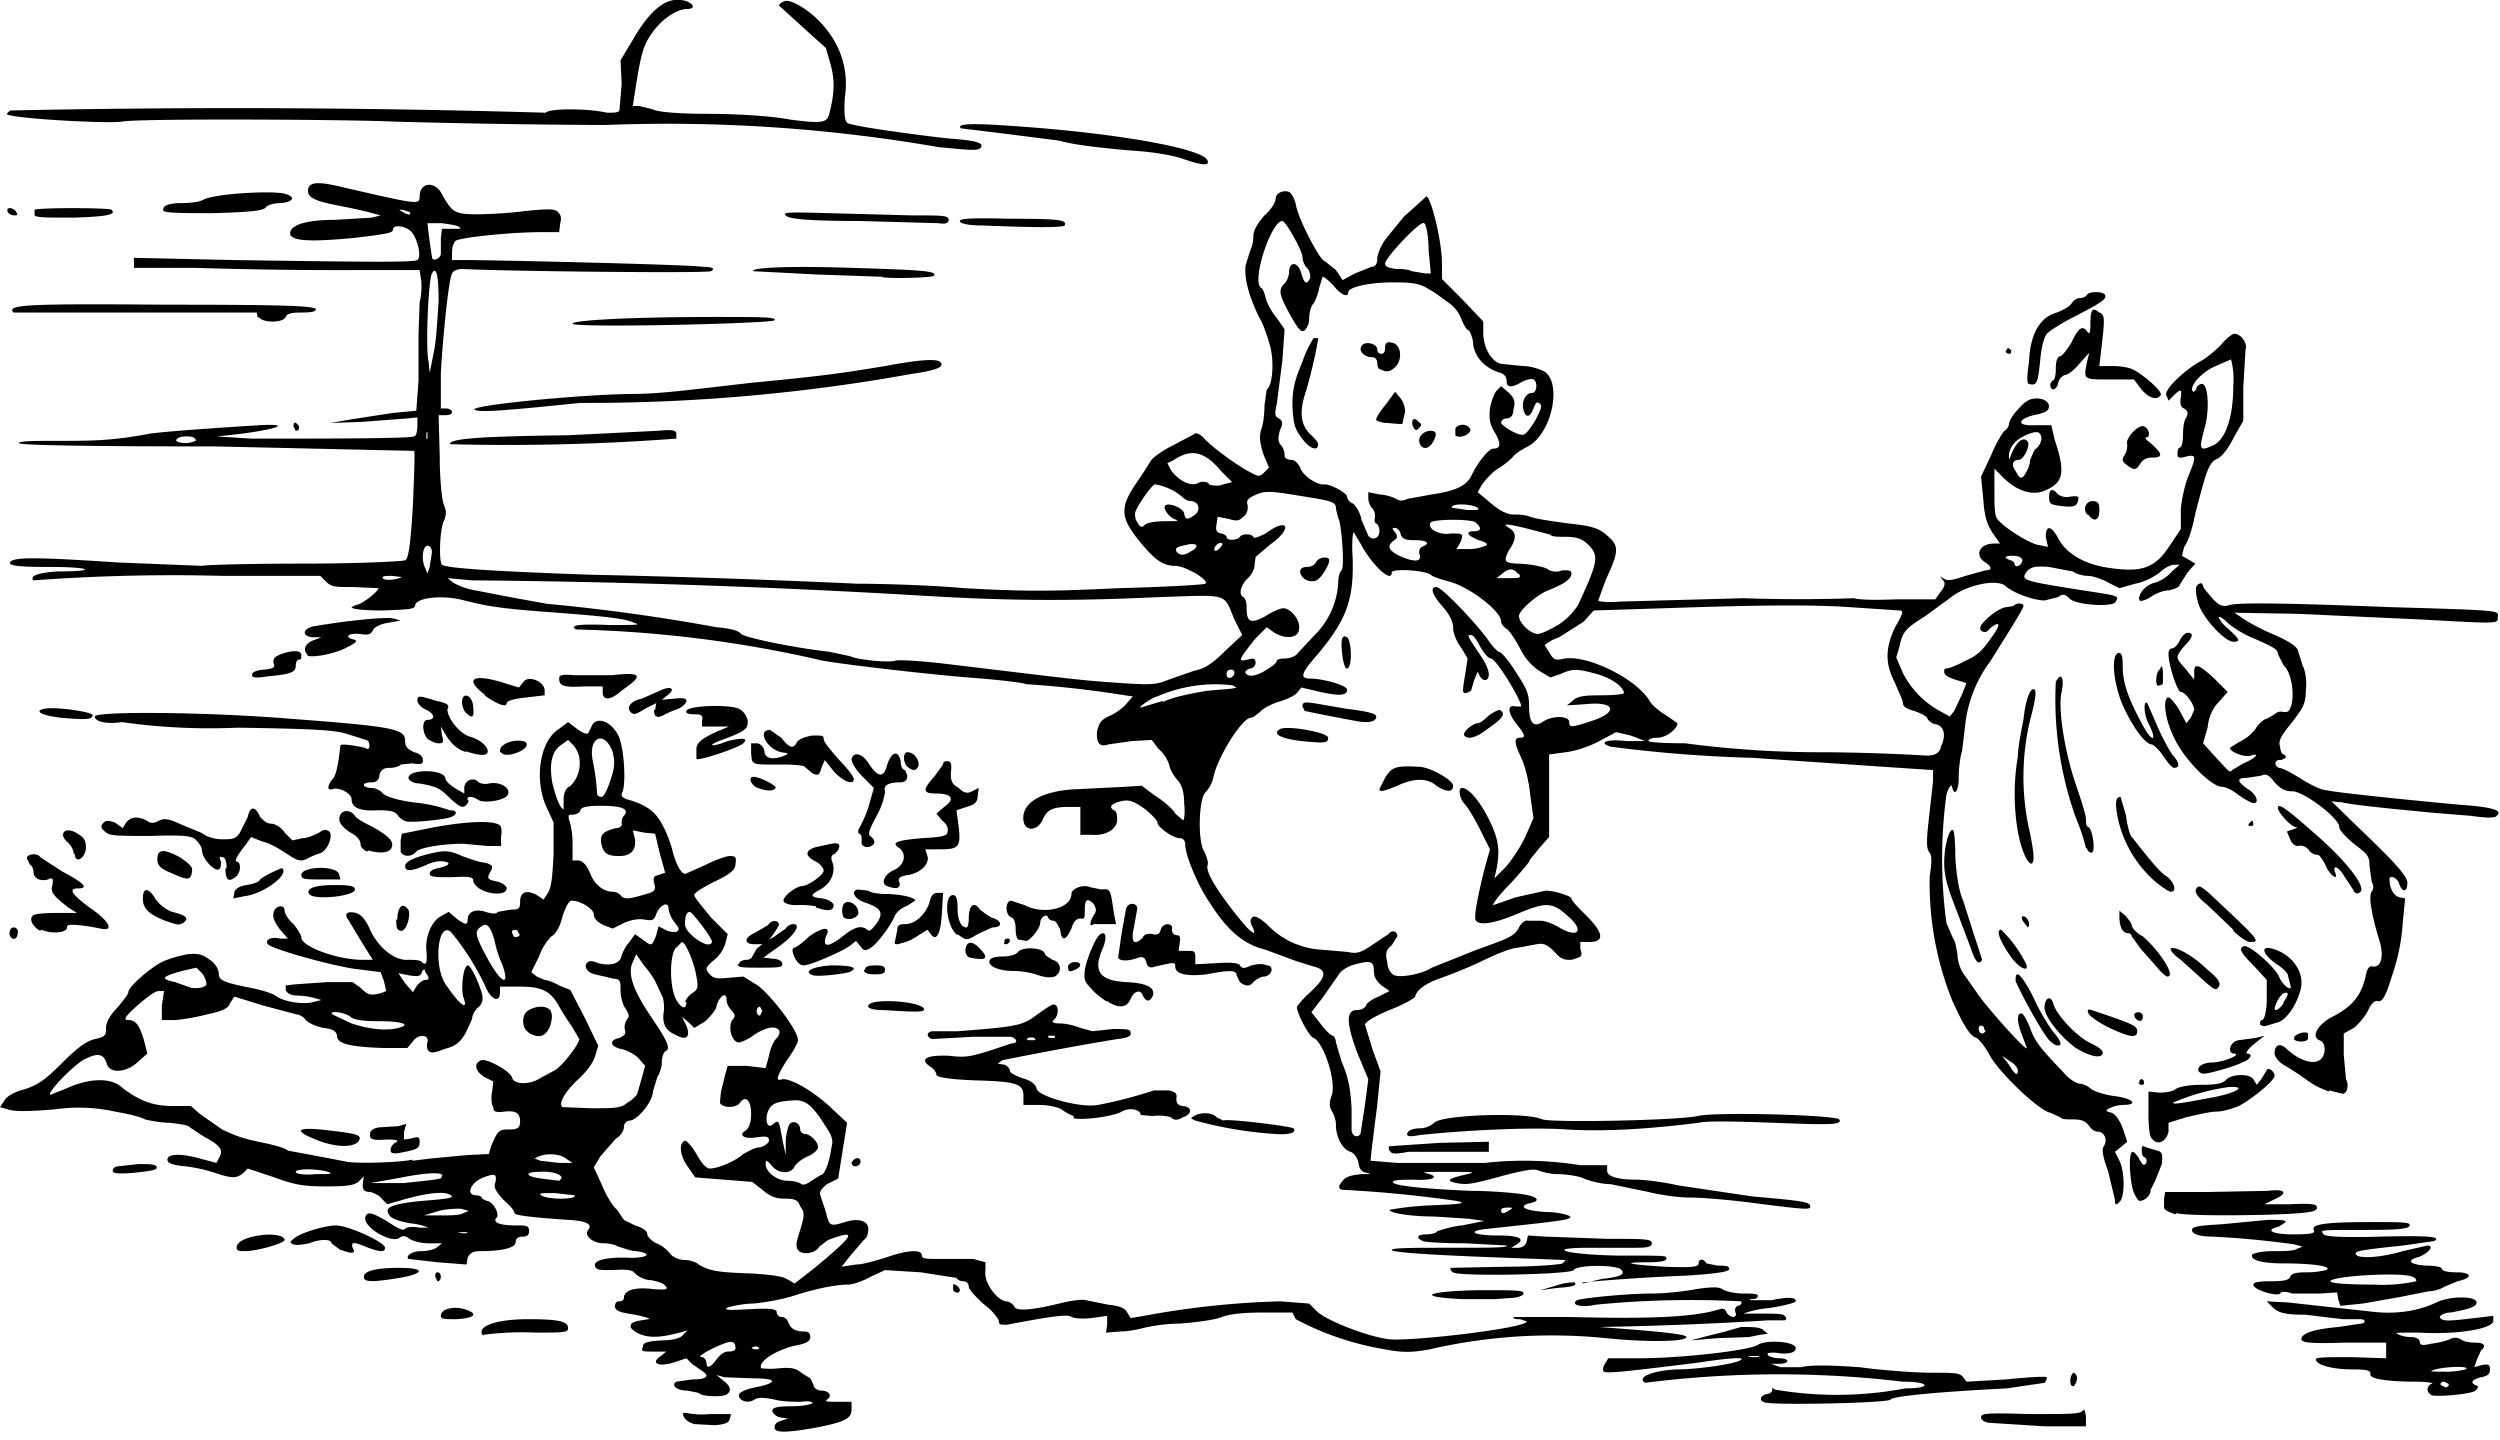 <?xml version="1.0" encoding="utf-8"?>
<svg xmlns="http://www.w3.org/2000/svg" xmlns:svg="http://www.w3.org/2000/svg" version="1.1" viewBox="0 0 224 129">
  <title>Pig-wig and Pigling Bland dance a jig in front of a crossroads and three watching rabbits.</title>
  <path d="M69.4 127.9c0-.3.2-.5.6-.6l.6-.2-.7-.1c-.4-.1-.7-.4-.7-.6 0-.3.5-.4 1.8-.4 1 0 1.8-.2 1.8-.3 0-.1-.4-.2-1-.1-.6 0-1.7 0-2.4-.2-1-.2-1.5-.2-1.8 0-.6.4-1.4.1-1.4-.4 0-.2.5-.5 1.5-.7 2-.4 2-.8-.2-.8l-2.6-.1-.7-.2.6.5c.7.5.8 1 .2 1.3-.7.2-2.2.1-2.4-.2l-1-.2c-1 0-1.5-.5-1-.8l1.4-.2c1.3 0 1.6-.3 1-.7l-1-.7-.5-.5-1.2.4c-1.4.4-2 0-1.1-.6l.5-.4h-1.1c-1 0-1.2 0-1-.4 0-.4.3-.5 1.6-.6 1.1 0 1.8-.2 2-.5l.4-.4-.7.2c-1.5.4-2.5.5-3.4.2-.6-.2-1-.6-1-.7 0-.4.2-.5 1.6-.7.3 0-.2-.2-1.2-.4-1.3-.2-1.7-.3-1.8-.7 0-.3.1-.5.4-.5.2 0 .4-.1.4-.3 0-.7 1-1 2.6-.8 1.3.1 1.4 0 1.1-.3-.1-.2-.7-.4-1.3-.5-.6 0-1.2-.4-1.4-.6-.2-.3-.7-.4-2-.3-1.2 0-1.5 0-1.6-.4-.1-.5 1.2-.8 3.2-.7 1.6 0 2-.4.5-.6-.5 0-1.2-.3-1.6-.4-.3-.2-.9-.3-1.3-.3-1 0-1.8-.7-1.4-1.2.4-.5-.1-.8-1.8-.9-3-.2-4.8-.4-4.8-.6 0-.2-.4-.7-1-1.2-.7-.8-.9-1.1-.7-1.6.1-.7 0-.8-1.1-.4-1.2.5-1.6 1.6-.6 1.6.2 0 .5.1.5.3l.4.2c.5 0 1.2 1.1.9 1.5-.4.4.2.7 1.7.7 1 0 1.2 0 1.2.5 0 .4-.2.5-.6.5-.4 0-.6.2-.6.5 0 .5-1.2.8-3.1.8-.8 0-1 .2-1.2.6l-.1.6-2.6-.2-2.6-.3c-.3-.3.4-.7 1.1-.7.5 0 1.1-.1 1.4-.3l.5-.4h-1.2c-.7 0-1.4-.2-1.7-.4-.4-.3-.6-.3-.9-.1-.7.6-3.6-1.1-3-2 .2-.3.5-.3 2 .6.9.6 1.3.8 1.5.6.2-.2.8-.2 1.3-.1h.8a6 6 0 0 0-1.7-.4c-1-.2-1.6-.4-1.8-.7-.5-.7 0-1 2.9-1.3 2.6-.2 3.1-.3 2.4-.6-.6-.3-2.4 0-4.1.5l-1.4.4-.5-.5c-.2-.3-.7-.5-1-.6-.6 0-.7-.2-.7-.7l.1-.7-.5.5c-.4.3-1 .4-2.8.4-2 0-2.8-.1-4.7-.8l-2.4-.8-.4.4c-.6.5-1 .5-2.5 0a14 14 0 0 0-2.7-.6c-1.2-.1-1.6-.3-1.6-.6 0-.5 1.1-.6 2.9-.1l1.5.4.3-.6c.3-.6 0-1-1.5-1.8L17 101c-.1-.2-1-.3-1.8-.4-.8 0-1.8-.2-2.2-.3-.3-.2-1.5-.5-2.7-.7a15 15 0 0 0-5.4-.2c-2.4.2-3.7.2-4.2 0l-.7-.2.4-.6c.2-.4 1-.8 1.8-1 1.2-.4 1.8-.8 3.3-2.3 1.4-1.4 2.2-2 3-2.2 1-.2 1-.4 1-1 0-.5.4-1.2 1-1.8.5-.6 1-1.2 1-1.4 0-.5 2-2.2 3-2.7.6-.3 1.7-.6 2.3-.7 1-.1 1.3 0 2 .5.5.3.8.9.8 1.2 0 .6.3.8 2.8 1.3 1 .2 2.1.5 2.4.8.8.5 2.4.7 3.2.5l.8-.2-.7-.2a7 7 0 0 0-1.5-.2c-.5 0-.9-.2-1-.5v-.4l.8-.1 2.9-.2h2.3l.7.5c.7.7.9.7 1.8.5l.5-.2-.2-.9-.3-.8-2.4-.3c-2.5-.4-7.4-1.8-7.7-2.2-.3-.4.3-.7 1.1-.5h.7l-.7-.8c-.4-.5-.7-1.1-.6-1.4 0-.7 1-1 1-.3 0 .2.3.8.8 1.2.4.5.7 1 .7 1.2 0 .8 3.2 2 5.5 2h.9l-1-1.6-1.2-2c-.4-.5-.1-.8.7-.6.4.1.9.6 1.3 1.6.8 1.6 2.2 2.7 3.4 2.6.5 0 1 0 1.2.2.4.4.5 0 .4-1.1-.1-1.2.5-2.6 1.3-3l.7-.4.7.6c.8.6 1 .6 1 .1 0-.7.7-1 1.6-.7.6.2 1 .2 1.1 0l1.2-.2c.7 0 .8-.1.8-.7 0-.9.6-1.1 1.5-.6l.6.4.4-.6c.3-.5.4-1.4.5-3.5v-2.8l-.5-1.1c-1.3-2.5-.8-6.2 1-7.3l.8-.6.8.6c.5.4.9.5 1 .4l.4-.8c.5-.7 1.7-.2 2.3 1 .5 1 .7 4 .4 5-.2.4-.1.5.3.7 1.9.5 2.7 1.2 3.3 2.4.4.7.7 1.7.8 2 .3 1.3.8 2.3 1.2 2.3l1.8-.8c.8-.4 1.8-.8 2.2-.8.5 0 .6.1.5.7 0 .5-.4.9-1.9 1.6-1 .5-1.8 1-1.8 1.2 0 .2.7 1 1.5 2l1.5 1.5-.2.8a3 3 0 0 1-1 1.5c-.8.7-.9.8-.3 1.4.3.3.7.3 1.7.2l1.2-.1 1.3.8c1.2.9 3.6 4 3.6 4.9 0 .2-.4 1-1 1.8-1 1.6-1 1.9-.4 1.7.7-.1 2.7 1 4.3 2.5l1.5 1.4-.4 2.5-.4 2.5-1 .5c-.5.4-.7.7-.6 1l.5 1.5c.3 1.3.4 1.3 1.7.9 1.2-.4 2.1-.1 2.1.6 0 .4-.1.8-.4 1l-1.2 1.4-.8 1 1.3-.2c.7 0 1.9-.4 2.6-.6 2-.7 3.3-.8 3.3-.2 0 .3.4.3 1.8.3h2.8l1.1.3v.7c-.2 1 .9 2.6 1.8 2.8.4 0 .7.3.8.5.2.4 1.6.3 4.4-.4.9-.2 1.8-.3 2-.2l2 .4c1 .1 1.5.3 1.7.7l.3.5 1.2-.2a77.4 77.4 0 0 1 12.2-1.3l2.6.2.7.7c.8.8 4.6 2.3 6.5 2.5 2 .2 12.3-1 12.3-1.6l-.6-.2c-.4 0-.6 0-.6-.2h5c7.5.2 11.3 0 13.5-.7.3-.1.5 0 .6.3.1.2.4.4.6.4.2 0 .3-.2.2-.4-.1-.3 0-.5.2-.6.3 0 .4-.3.3-.4a87 87 0 0 0-13 .3c-1.4.3-2.3 0-1.7-.4.5-.2 4.5-.6 6.7-.6 1.2 0 3-.2 4-.4 1.4-.2 2-.2 2.3 0 .3.2 1.1.4 1.9.4.7 0 1.3 0 1.3.2s-.2.3-.5.3c-.2 0-.3 0-.1.1h1.8c1.5-.3 2.2-.3 2.2.1 0 .1-1 .4-2.4.6a9 9 0 0 0-2.3.5h1.7c1 0 1.9 0 2 .2.2.2.2.3 0 .4h-1.4a340.4 340.4 0 0 1-15.2.6l2.6.2c3.8.3 5.2.5 5.2.7 0 .4-3.2.5-7.2.1a48.6 48.6 0 0 0-15.8 1c-1.6.3-2.5.3-4 0a25.9 25.9 0 0 1-8-2.7l-.3-.6h-2.5c-1.7 0-3 .1-3.8.4-.8.3-2.5.5-3.9.6-1.4 0-2.8.3-3.2.4-.4.1-1.3.3-2 .3l-1.3.1.1-.7v-.8l-1.4.2c-1 .1-1.6 0-1.8-.1-.3-.3-2.1 0-5.8.7-.5 0-.7 0-.7-.3 0-.2-.6-1-1.3-1.5-.8-.7-1.4-1.4-1.4-1.6 0-.3-.2-.5-.5-.5-.2 0-.5-.1-.6-.3l-3.2-.5-3.2-.2-1.3.6c-.7.4-1.6.7-2 .7-1 0-2.7.3-4.9 1-.9.3-2.5.6-3.6.7-1 0-2.2.3-2.4.4-.2.2.4.2 2.1.1 2-.1 2.4 0 2.4.3 0 .2.2.4.4.4.3 0 .5.2.6.4.2.6.6.9 1.4.9.4 0 .6.1.6.5s-.4.6-1.5.8c-1.6.4-3.2 1.4-2.9 2 .1 0 .7.1 1.6 0 1.1-.1 1.5 0 2 .4l.8.5.3.6c0 .3.4.5.7.5.7 0 1 .5.5.8-.2.2 0 .2.9.2h1.3v.7c0 .8-.6 1.1-3.1 1.6-2.8.5-3.8.5-3.8 0zm-5.2-6.1c.3-.4.7-.7 1-.7.5 0 .7-.1.7-.3 0-.8-.5-.7-2 0-1 .5-1.4.8-1 .8.2 0 .4.3.4.5 0 .6.4.4.9-.3zm3.8-1c-.1-.2-.3-.2-.5-.1-.2 0-.2.1.1.2.3 0 .5 0 .4-.2zm5-7.2c3.6-3 3.9-3.5 1.2-2.5l-.8.6c-.3.6-1.5.8-1.9.3-.2-.3-.2-.6.2-1.8.4-1.3.4-1.6 0-2.1-.2-.6-.5-.7-1.4-.7-.8 0-1.3-.2-2-.8l-.9-.7-2.5-.2-2.6-.2-.7-1c-.7-1-.8-2.1-.2-2.3.1 0 .6.5 1 1.2.5.9.9 1.3 1.2 1.3.7 0 2.2-.6 3-1.3.4-.2 1-.6 1.5-.6.4-.1.8-.4.8-.6 0-.4-.3-.4-1.1-.3-1.1.2-1.7-.2-1-.6.3-.2.5-.7.5-1.5 0-1.2-.5-1.7-1-1-.3.5-1.6.5-1.8 0l.1-1 .4-1.6.2-.7h1.7l1.7.2.3-1.1c.1-.6.4-1.3.7-1.6.2-.2.3-.5.2-.7-.3-.4-1.1-.3-2.2.4-.5.4-1.2.7-1.4.7-.6 0-1-1.3-.6-2 .3-.3.3-.5 0-.8-.3-.3-.5-.7-.5-1 0-.8-.6-.4-.9.5 0 .4-.6 1-1 1.4l-1 .6-.5-.5-.6-.5.4.8c.4 1 0 1.4-1 .8-1-.4-1.2-1.2-1-2.2 0-.3 0-1-.2-1.3l-.6-1.3a9 9 0 0 0-1-1.4l-.7-1-.3.7c-.5 1 0 2.5 1.7 5 1.5 2.2 1.7 2.8 1.2 3-.2.2-.3.6-.3 1s-.2 1-.4 1.3l-.4 1.3c0 .8-1.2 2.4-2 2.6-.4 0-.6.3-.6.6s-.3.8-.7 1l-1.4 1.6-.6 1 .7 1.5c.4 1 1 2 1.4 2.3l.6.9 1 .5c.7.2 1.1.5 1.1.8 0 .2.4.6.8.8.4.1 1 .6 1.3 1 .3.3.8.5 1.3.5.4 0 1 .2 1.2.4 1 .6 1.8.7 4.6.8 2 .1 3 .3 3.3.5l.7.4 1.8-1.4zm-31-3.2H41l.4.1c.4 0 .6 0 .4-.1zm-.5-1.7.5-.2-.7-.2c-.4 0-1.2 0-2 .2l-1.3.4h1.5c.8 0 1.7 0 2-.2zm10-1.6-1.8-.2c-1.1 0-1.5 0-1.2.2.5.4 3.2.4 3 0zm22-1.8c.4 0 .8-1.1 1-2.5.2-.7 0-1.1-.6-2-1.2-1.9-1.8-2.3-2.9-2.2-1.5.1-1.9.3-2.2 1-.3.9 0 1.6.5 1.1.5-.4.5-.3.8 1.4l.3 1.4v-1.1c0-.7.2-1.4.3-1.6.3-.5 1-.2 1 .4 0 .2.2.4.4.4.5 0 1.2.7 1.2 1.2 0 .2-.4.6-.9.8-.5.2-1 .6-1.2.9-.3.7-1.4.7-2 0-.5-.6-.6-.6-.6-.2 0 .7 1 1.5 2 1.5.4 0 1 .1 1.2.3.2.1.5 0 .9-.3l.8-.5zm-34 .2c.6-.5-1-.5-3.5 0l-2.8.5h3c1.7-.2 3.3-.3 3.4-.5zm10.8 0c0-.3-1-.6-2-.5-1.3 0-1.3.4.2.6l1.6.2.2-.2zm-20.9-.5c-1-.3-2.9-.3-2.9 0 0 .2.8.3 1.8.2 1.3 0 1.6 0 1.1-.2zm7.6-1 1.6-.2 3.2-.3 2-.1.2-.7c.6-1.4.7-1.5 1.6-1.5.7 0 1-.1 1-.7 0-.8-.4-1-1.4-.9-.8.1-1 0-1-.4-.2-.3-.2-1-.1-1.4l.1-.9-.8-.4c-.8-.5-1-1.2-.3-1.5.5-.2 2.7 1 2.8 1.6.2.6 1.6.6 2.5 0l1.3-.7c.5-.2 2.2-2.3 2.2-2.8l-.7-1.2A19 19 0 0 1 50 90c-.7-1.2-1.5-1.6-3.4-1.6h-1.8v.5c0 1-.8.7-1.3-.5a23 23 0 0 0-3.1-4.9c-1.2-1-1.6 3.2-.4 4.8 1.3 1.9 2 2.3 1.5 1-.2-.8 0-2.7.4-2.8.3 0 1 1.5 1.3 2.6.1.5 0 .9-.4 1.2-.3.3-.5.7-.5 1l-.6 1.3c-.5.8-.8 1.1-1.9 1.4-1 .4-1.3.4-1.5 0a1 1 0 0 1 0-.6c.2-.7-.8-.8-1.3-.1l-.5.6h-2.2c-3-.1-4-.4-4.1-1 0-.5-.4-.7-1.2-.8-.6-.1-1.3-.4-1.6-.7-.2-.3-.6-.5-.8-.5l-3-.8-2.6-.8-.4.6c-.1.4-.6.7-2.1 1-1.1.3-2.5.5-3 .5h-1v-1.3l.2-1.3h-.5c-.3 0-1.1.6-1.9 1.3-1.1 1-1.3 1.3-.8 1.3.7 0 1 .5 1.4 1.8l.3 1.2-.9.8c-1 .9-2.4 1-2.7.2-.3-1-.8-1.1-2-.5-1 .5-3.4 3-3.1 3.2l1.5-.6c2-.9 4-1 5 0 1.6 1.2 2.8 1.6 4.5 1.6h1.6l.8.7 2 1.4c1.3.6 1.7.8 4.2 1.3.8.2 1.5.4 1.7.6a309.5 309.5 0 0 1 5.3 1c1.3.2 5.3 0 5.8-.2zm-2-1c0-.2.2-.5.4-.6.4-.2.2-.3-.7-.3-1.4.1-1.7 0-1.5-.7.1-.2.5-.4 1-.4l1.5-.1.7-.2-.2.7v.7l.7-.1c.6-.2.7-.1.7.3 0 .6-.2.7-1.8 1-.6.1-.8 0-.8-.2zm-6.2-.7c-2.7-1-2.4-1.4.8-1 2.5.3 2.9.4 2.5 1-.5.5-1.8.5-3.3 0zm18.6-9.8c-.7-.3-.7-1.7 0-2 .7-.4 1.5-.4 1.9 0 .2.4.2.7 0 1.4-.4 1-1 1.2-2 .6zm3.3 11.3c-.5-.4-1.6-.5-2.4-.2l-.4.2.5.2 1.7.2h1.2l-.6-.4zm5.5-5c.4-.2.8-.6.9-.8l.4-1.4.3-1.1-.6-.7c-.3-.3-1-.7-1.5-.8-1-.2-1.2-.8-.2-1 .4-.2.6-.3.5-.7-.1-.3 0-.7.2-1 .2-.2.2-.4-.2-1-.2-.3-.4-1-.4-1.6 0-.7 0-1-.6-1-1.6-.4-2-.4-2.3-.7a.6.6 0 0 1-.2-.6c.2-.3.4-.4 1.1-.1 1.2.3 2 0 2.1-.7.1-.3.4-.9.7-1.2l.5-.7.7.5c.8.6.8.6 1.2-.4l.2-.8.6.3c.3.2.7.2 1 .2.3-.2.3-.3-.2-.9-.3-.4-.5-1-.5-1.2 0-.7-.8-.3-1.1.5-.2.6-.4.6-1 .5-.6-.1-1.2 0-1.9.3l-1 .5-.8-.3c-.6-.3-.9-.6-.9-1s-1.1-1.2-2-1.2c-.2 0-.5.5-.8 1.4-.2.9-.6 1.6-1 1.8a5 5 0 0 0-1.1 1.8l-.7 1.4.5.4.7.3c.2 0 .8.2 1.3.5l1 .4 1.3 2.5 1.2 2.5-.3 1c-.2.6-.8 1.4-1.7 2.2-1 1-1.6 2-1.2 2.3l2.6.1c2 0 2.7 0 3.2-.5zm-20.5-6.7c1.2-.3.3-.6-1.7-.6-1.4 0-2.3-.1-2.6-.4-.5-.4-2-.6-1.6-.2l1.7.8c1.5.5 3.1.7 4.2.4zm32.6-1.5-.2-.4c-.2 0-.3.2-.3.4s.1.4.3.4l.2-.4zm-6.9-.8c0-.2.3-.6.6-.8.5-.3.6-.5.4-1.5-.2-1.3-1-3.1-1.3-3.1l-.6.6c-.5.8-.5 3.2 0 4.4.5 1 1 1.1 1 .4zm-23.3-2c.4 0 .4-.2 0-.7 0-.3-.2-.3-.3 0-.1.4-.4.4-1.1.3l-1-.2.6.9.7.8.3-.5c.2-.3.6-.6.8-.6zm-19.6.4c0-.2-.1-.6-.4-1l-.5-.5-1.3.3c-1.8.5-2 .7-.6 1l1.4.5c.5.1 1.3 0 1.4-.3zM45 86.4c-.3-.6-.6-1.6-.7-2.2-.4-1.3-.7-1.6-1.3-1.1-.5.4-.4.8.8 3 1.2 2.1 1.9 2.3 1.2.3zm18.8-2c0-.4-1.8-2.7-2-2.7-.2 0-.4.3-.4.7-.1.5 0 .9.7 1.5.8.7 1.7 1 1.7.4zm-17.4-1c-.4-.2-.7 0-.4.4 0 .2.3.2.4.1.2 0 .2-.2 0-.4zm11.5-3.3c.8-.2.9-.4.7-1-.1-.5 0-.6.4-.7l.6-.2-.5-1.8-.4-1.7-1-.1-1-.2.2.8c.1 1-.4 1.5-1.4 1.5-1 0-1.4-.2-1.6-1-.2-.9.1-1.2 1.3-1.5.4 0 .6-.3.5-.4 0-.2 0-.5.2-.7.5-.6-.1-.9-2-.9-1.3 0-1.8.1-1.9.4 0 .2-.4.4-.7.4-.4 0-.4 0-.3.5.1.2.3 1.1.3 2v1.6h.6c.4.1.7.5 1 1.2.4 1 1.2 1.6 2 1.6.2 0 .5.1.7.3.3.4.7.4 2.3-.1zm-7.4-8.5c0-.5.2-1 .5-1.1 1.1-.9 1.3-2.8.3-3.8l-.4-.4-.7.5c-.8.6-1 1.8-.7 3.4.3 1.2.7 2.3 1 2.3v-.9zm4.2-1.7c.4-1.2.4-1.6.2-2.5-.7-2-2.2-1.4-1.8.7a20.7 20.7 0 0 1 .4 3c0 .2.2.3.4.3s.5-.6.8-1.5zm7.5 57.7c-.6-.2-1-.5-1-1h.3a7 7 0 0 0 2.1.1h1.9l-.1.4c-.1.4-.4.5-1.3.6l-1.9-.1zm116.3-.1c-.7 0-1-.3-1-.5 0-.4.6-.4 4.4-.3 3.6 0 4.5 0 4.7-.3.2-.2.2 0 .3.5v.9h-3.7l-4.7-.3zm-20.2-1.8c-.7-.1-.7-.6 0-.8.3 0 .5-.2.5-.4s0-.2.2 0a32.7 32.7 0 0 0 11.7-.1c2.4 0 2.3-.6-.2-.6a94.3 94.3 0 0 0-23.1.1c-.8-.5.7-1.1 2.8-1.2 2 0 5.2-.5 5.7-.8.6-.3-.5-.3-3.8.2-5.7.7-8.1 1-8.4.8-.1-.1-.1-.4.1-.7l.3-.5h2.8c3.7 0 9.9-.7 10.6-1.2.8-.5 3.4-.3 3.4.3 0 .4-.7.6-1.8.4-.6 0-.8 0-.7.2 0 .1.5.3 1 .3 1 0 1 .5 0 .5h-.7l.8.3h1.9c.8-.2 2.3-.2 5.2 0 2.2.3 5.1.5 6.5.5 2 0 2.5 0 2.8.4l.3.4 3.5-.2c2-.2 3.6-.3 3.7-.2 0 0 0 .3-.2.5l-3.4.5c-6 .3-10.3.7-10.4 1-.2.3-9.4.5-11 .3zm-.7-4.2h-.8c-.3 0-.1.1.3.1s.6 0 .5-.1zm60.3 3.5a.6.6 0 0 1-.4-.5c0-.2.2-.5.4-.5.2-.1-.5-.2-1.4-.2-2.8 0-4.3-.3-4.1-.7 0-.3-.3-.4-1.6-.4-1.8 0-3.3-.4-3.3-.9 0-.2.9-.2 3.2-.2l3.1.1v-1.4h-3.7c-3.2.1-3.8 0-3.9-.3 0-.5 1-.9 3.3-1.1l2-.3c.5 0 .5-.4 0-.4h-1.6l-3.3-.4c-2 0-2.5-.2-3-.7l-.5-.5 1.9.1 7.3.8c2.3.3 4.3 0 6-.8 1.2-.6 3.6-.6 3.6 0 0 .4-.7.6-2.3.9-.6 0-1 .3-1 .4.2.4.6.4 3.1.1l1.7-.2v.5c-.2.7-3.4 1.2-6.6 1-1.7 0-2.4 0-2 .1.3.2.8.3 1.2.3.5 0 .8.2.8.4 0 .3.2.4 1 .2a7 7 0 0 0 1.7-.4 1 1 0 0 1 1 0c.2.2.8.3 1.3.3.8 0 1 .3.5.7l-.4.9-.2.6.7-.2c.6-.1.7 0 .7.4s-.2.6-.8.7c-.8.2-1 .5-.5.7.3.1.3.2 0 .5s-3.4.6-4 .4zm1.5-1-.4-.2c-.2 0-.4.1-.3.3l.4.2c.2 0 .3-.1.3-.2zm1.5-1.3c.6-.3-1.5-.3-2.7 0-.6.2-.5.2.7.2a7 7 0 0 0 2-.2zm-35.4 1c0-.4.2-.7.3-.7.1 0 .3.2.3.5s-.2.6-.3.7c-.2 0-.3-.1-.3-.5zm-32.5-4 1.6-.4 1.4-.4c1 0 1.5 0 1.9.2l.5.4-.7.1-1 .2-2.8.1-2.4.2zm-109.7 0c-.7-.8 1-1.5 4-1.5 2.8 0 3.6.2 3.6.8 0 .4-.4.4-2.9.4a27.1 27.1 0 0 0-4.7.2zm-3.8-1.8c0-.6 1.1-.9 2.1-.6 1.3.4 1 .8-.7.9-1.1 0-1.4 0-1.4-.3zm170-1.5-.1-.6-1.5.1h-2.5c-.6-.2-1-.2-1.1 0-.2.3-2.4-.3-2.4-.8 0-.2.5-.3 1.6-.3s1.6-.1 1.7-.4c.1-.3.6-.4 1.4-.4a7 7 0 0 0 1.8-.2c.7-.3-1-.6-3.8-.6-2 0-3-.3-2.8-.8.1-.1.9-.3 1.8-.3 1 0 1.9 0 2.2-.2l.5-.2-.7-.2a81 81 0 0 0-7.4-.7c-1 0-1.8-.2-1.8-.6 0-.3.7-.4 2.6-.5l4.2-.4c1.1 0 1.6 0 1.6.2l-.6.4c-1.3.3-.7.7 1.3.7 1.6 0 2-.1 1.8-.4-.2-.5 1-.7 5.1-.7 2.8 0 3.6 0 3.5.3 0 .3-1 .4-3.7.4-4.6 0-4.3 0-4 .4.2.2 1.7.3 5.1.2 4.3-.1 5.5 0 4.8.4l-2.8.4c-3.8.4-4.4.5-4.2.8.2.4 2.2.3 4.2-.3l2.2-.5c.6 0 .2.6-.7 1-1.2.3-1 .7.6.8.7 0 1.4.1 1.4.3 0 .2.6.3 1.3.3 1.4 0 1.5.5.1.8l-1.2.5c-.3.2-.9.4-1.4.4l-2.5.5-3.4.6-2 .2zm7-1.6c0-.4-.5-.6-2.4-.6-2.5 0-5.3.3-5.3.6 0 .2 1.7.3 3.9.3a14 14 0 0 0 3.8-.3zm-85.5 1.6c-4.2-.2-3.3-.7 1.5-.8 3.2 0 4.1 0 4 .3 0 .2-.6.4-1.2.4l-1.3.1h-3zm-45.6-.8v-.5c.1-.1.6.2.6.5s-.4.3-.6 0zm54-.4a5 5 0 0 1 1.7-.3c.2.3-.2.4-1.6.5l-1.5.2zm2.4-.2 1.7-.4c1.7-.2 2.1-.4 1.8-.8-.3-.5-4-.5-4.3 0-.2.4-10.4.6-10.8.2-.2-.1-.3-.3-.2-.4l4.9-.1c2.6 0 5-.2 5.1-.3l.3-.3-7.9-.3c-4.8-.2-7.7-.4-7.7-.6 0-.2 2-.2 5.3-.2s5.2 0 5-.2l-3.7-.2c-2 0-3.6-.1-3.8-.2-.7-.3-.5-.6.3-.6.4 0 .9-.1 1-.3.1 0 1.1-.4 2.2-.5l2-.4-1.4-.2-3.1-.2c-2 0-4-.3-4-.6 0 0 1.5-.3 3.6-.4 2.9-.1 3.4-.2 2.4-.4a112.2 112.2 0 0 0-10.3-1c-.3-.2-.3-.3.1-.8.3-.4.8-.5 1.7-.6.7 0 1 0 .5-.1s-.7-.3-.8-1c-.1-.4-.4-.8-.7-.9-.7-.2-1.3-1.3-1.3-2.4 0-.5-.2-1-.4-1.3-.2-.4-.2-.7 0-1.3.5-1.2-.7-4.8-1.6-5.2-.4-.1-1.5-2.2-1.5-2.8 0 0 .5-.7 1.2-1.3 1.4-1.3 1.6-2 .3-2.3l-1.6-.5-2.7-1c-2-.5-3.4-1.7-5-4.2-1.1-1.6-2.2-4.3-2.2-5.2 0-.4-.2-.6-.5-.6-.6 0-2-1-2-1.4 0-.2-.5-.7-1.1-1.2-1-.7-1.4-.9-2.2-.7-.8.2-1.1.5-.6.8.2 0 .3.4.3.8 0 .9-1 1.5-2.3 1.4h-1v-2.5h-1c-1.4 0-2 .2-2.4 1.2-.5 1-1.6 1-1.7 0-.2-1.6 1.7-2.7 5-2.8l4-.2 1.6-.1 1.2.9c.8.5 1.6 1.2 1.8 1.6l.7.6c.1 0 .2-.7.1-1.5 0-1-.2-1.6-.5-2-.3-.3-.7-.9-.8-1.3-.1-.5-.5-1.2-1-1.6l-.6-.8-1.8.1-2.1.3c-.8.3-1.1-.2-1-1.2.2-.8.4-1 1-1.3a5 5 0 0 0 1.5-1l.7-.8-.7-.1a93.4 93.4 0 0 0-8.9-1c0-.1-2.4-.4-5.2-.6-4.8-.4-13-1.4-13.4-1.6a108.8 108.8 0 0 0-21.7-2.7c-.6-.4.3-.5 3-.4 2.5 0 2.9 0 2.2-.2-.8-.4-2.8-.6-8.2-1-3.9-.3-5-.5-7-1-1.8-.5-4.2-.3-4.4.4 0 .4-.5.4-2.9.5-1.5 0-2.8-.1-2.8-.3l.4-.2c.5 0 2.1-1.3 2-1.5l-2.2-.1c-1.7 0-2 0-2.5-.5l-.5-.5H20A169.7 169.7 0 0 0 3 52c-.4-.4.5-.7 2.2-.8 3.6 0 3-.4-.7-.4-2.8 0-3.7-.1-3.6-.4.2-.5 2.2-.5 9.7 0l7.5.3c.4-.1 4.5-.2 9.2-.2 4.8 0 8.8-.2 9-.3.3-.1.5-1.5.7-5 .1-2.5.2-4.7.1-4.8L19.3 40c-11.1 0-17.6-.1-17.6-.3 0-.2 1.5-.2 3.5-.2 3 0 4.7 0 8-.6.8-.2 6.8-.6 10-.8 3.7-.2.8.6-3.8 1l3.1.2c6.3 0 14.3 0 14.6-.2.2 0 .3-.5.3-1v-.7l-1 .1-4 .3-2.8.1 1.7-.3 3.9-.6 2.1-.2.2-2.7v-4.1l.1-2.9c.2-.8.2-1.8.1-2.2l-.1-.7h-5.7a413 413 0 0 1-14.4-.2H12v-.9l8.9.2c13.3.2 16.1.2 16.5 0 .4-.3 0-2-.6-2.6-.6-.5-1.6-.6-1.6-.1 0 .3-.9.4-3.3.7-4.1.4-5.7.3-5.9-.3-.1-.8 1.3-1.3 4-1.3l3.3-.2.8-.2L33 19a55 55 0 0 0-2.8-.6c-2-.4-2.6-.7-2.6-1.3 0-.8.8-.9 3.2-.3 6.6 1.5 6.8 1.6 6.8.8 0-1.3 1.4-1.4 2-.2.9 1.6 1.1 1.8 3.1 1.8 1 0 3-.1 4.4-.3 2.1-.2 2.6-.2 2.9.1.3.3.3.6.2 1l-.1.8h-1.6c-2.8 0-7.5.5-7.7.8-.2.2-.3.7-.3 1v.7h1.2c2.4 0 20 .4 21.2.6 1 0 1.2.2.8.4-.4.2-19 0-22.2-.2-.5 0-.8.1-1 .4-.3.6-.8 5.4-1 8.9v3.2h.5c.3 0 .5.2.5.3 0 .2-.2.3-.6.3h-.6l.1 3.7c0 2.1.2 4 .4 4.4.2.5.2.8 0 1.3-.4.7-.5 3.7-.2 4 .3.3 4.7.6 13.5.9a944.9 944.9 0 0 1 23.7.8c1.8 0 6.2.1 9.6.4 5.4.3 7.6.3 13.8 0 4-.1 7.6-.3 7.8-.4.4-.3-1.8-1.6-2.7-1.6-1.1 0-1.8-.5-3.2-2.2-1.7-2.1-1.8-3-.3-5.2a36 36 0 0 0 1.3-2c.2-.3 1-.9 2-1.4l1.9-1c.1-.2.6 0 1 .5 1 1 3.3 2.6 4.2 3 .5.3.7.3 1 0l.5-.5-.5-1.2c-.3-1-.4-1.5-.2-2.2.2-.5.3-1.5.3-2.2l.2-1.4c.5-.3.7-2.4.3-3.9-.2-.7-.6-2-1-2.6-1-2.1-1.3-3.5-1.2-4.6l.4-1.3c.1-.2.3-.7.3-1.3 0-.6.4-1.2 1-1.9.6-.5 1-1.2 1-1.5 0-.5.7-.8 1.2-.6.2.1.5.6.6 1.1.2 1.3 2.2 5.1 2.6 5.1l1 .8.6.9 1.1-.6 1.5-.6c.3 0 .5-.2.5-.7 0-.4.3-1.1.7-1.7l.8-1 .9-1.1a228.2 228.2 0 0 0 2-1.8c.4 0 1.4 4 1.4 6V25l1.8 1.8 1.9 2v1c0 1.3.7 2.6 1.6 2.8l2 .2c.7 0 1.5.3 1.9.5 1.6 1.1.6 5.6-1.5 6.7-.6.3-1.2.7-1.4 1a7 7 0 0 1-1.3 1c-.5.3-1.1 1-1.4 1.4l-.4.7 1.2 1c.8.7 1.5 1 2 1 .3 0 1 0 1.5.2s2 .4 3.4.6c2 .2 2.7.4 3.4 1 1.2 1 1.2 1.4 0 4l-.7 1.9c0 .1.8.2 2 .1l11-.3a143.9 143.9 0 0 0 9.9 0c.3.1 1.4.2 3.8.1h3.5l.5-.7c.4-.5.4-.8.2-1-.3-.4-.3-.4 0-.2.4.3.8.2 2-.2l1.8-.5c.6 0 .6-.3 0-.7-1-.6-.6-1.7.8-1.7h.5l-.7-1c-.5-.8-.7-1.5-.8-3l-.2-2 .9-1.9c.4-1 1-2 1.2-2.2.2-.1.4-.4.4-.6 0-.2.3-.8.8-1.3.6-.7 1-1 1.7-1 .8 0 1.3.5 1 1-.1.2-.7.4-1.3.5-1.5.4-1.5 1 .2.9h1.4l.3 1.3c1 3 .8 3.9-1 4.6-1 .4-2.4 0-3.6-1.2l-.8-.8v2c0 1 0 2.1.2 2.4.4.7 2.6 2.1 3.6 2.4l1 .2-.2-.9c0-1.1.5-1 1.1.1.7 1.4 2.4 2.4 4.7 2.7 2.8.4 4 0 5.3-2l1-1.5v-1.8c.1-1 .4-2.3.7-3 .7-1.7.7-1.9-.2-1.7-.7.2-.8.1-.8-.2 0-.2 0-.5.2-.6.2 0 .3-.6.3-1.2s.1-1.3.3-1.5c.2-.4.1-.6-.2-.8-.3-.1-.4-.4-.3-1 .1-.7 0-.8-.6-.2l-.5.5-.2-.5c-.2-.5 1.6-2.2 3-3 .6-.3 1.4-1 1.9-1.5.4-.5 1-1 1.2-1 .6 0 1.2.9 1 1.4l-.2 3.4v3l-.8 1.4c-.5 1-1 1.7-1.5 2-.8.3-1 1.1-2 4.9-.2 1.1-.6 2.5-1 3l-.2.8.7.4.5.3-.7.8-.7 1.1c0 .2-.5.4-1 .5-.5 0-1.2.3-1.6.6-.5.3-.9.4-1 .3-.2-.5.5-1.4 1.4-1.6.4-.1 1.1-.5 1.5-1l.7-.6h-.5c-.3 0-.9.3-1.3.7-.5.4-1.5.9-2.2 1l-1.4.4-1-.5c-.5-.3-1.4-.6-1.8-.6-.5 0-1.1-.2-1.4-.4l-2.1-.4c-1.3-.1-1.6 0-2 .4-.5.8-.7.8 5.7 1.8 2.6.4 2.6.4 2.2 1-.5.4-3.6.2-4.1-.4-.4-.4-.6-.4-1-.1l-1.2.3c-1 0-2.9-.7-3.5-1.3-.9-.7-3.7 0-5 1.1l-2.2 1.6c-1.7 1.1-2 1.3-2.3 2.7l-.3 1 .6 1.4a8 8 0 0 0 3.3 3.4l.9.5.4-.5.7-1.5.4-1-1-.3c-.6-.2-1-.4-1-.7 0-.2 0-.3.2-.3s1-.3 1.7-.7c1-.4 1.6-1 2.2-1.9 1-1.3 1-1.8 0-1-.3.4-.5.4-.8.2-.2-.3 0-.6.8-1.3.6-.5 1.2-.8 1.5-.8l.6-.1c.2-.3.9-.3.9 0 0 .2-.8 1.5-3 5a11.6 11.6 0 0 0-2.2 5.5l-.3 2.5c-.2.6-.3 1.7-.3 2.4 0 1.2-.4 1.7-.6.8 0-.3-.3 0-.5.7a43 43 0 0 0 0 11.5l.6 1.4c.2.2.3.9.4 1.5 0 .6.3 1.3.5 1.6l1.2 1.7c.6 1 4.5 5.4 4.5 5l-.4-1.1c-.5-1.2-.5-2-.1-2 .2 0 .5.6.8 1.3.4 1.2.9 1.8 3 4 .4.5 1 .9 1.4 1 .4 0 .9.3 1.1.5.3.2 1.2.5 2 .6 1.7.2 2.3.8.8.8a3 3 0 0 0-1.2.3c-.4.2-.3.3.2.4.3.1.7.6 1 1.4l.4 1.2-.6.5-.5.4.4.8c.5 1 .5 3.3 0 3.7-.3.3-.4.3-.4-.2l-.6-2.5c-.5-1.4-.6-2-.4-2.3.4-.6 0-1.3-.5-1.3-.3 0-.6-.2-.8-.5-.3-.4-.6-.6-1.4-.6-.6 0-1.1 0-1.2-.2l-.9-.4c-1-.2-4.4-3.4-5.4-5.1-.4-.8-1-1.5-1.2-1.6-.6-.2-1.1-1-2.2-3.4a28.3 28.3 0 0 1-2-11.1c.2-1.2.2-1.8 0-2.1-.3-.3-.3-1-.1-2.8l.4-3.6v-1l-4.5-.3-11.7-.8a122 122 0 0 1-12.7-1c-1.2-.4-.2-.7 1.4-.5h1.7l-1.3-.5-1.3-.3-1.5.8c-.9.5-2.2.9-3 1l-1.5.2V75l-.8.9-.9 1.1c0 .2-.8 1.1-1.7 2.1-1 1-1.7 1.9-1.6 2l2-.7 2.7-.6c.8 0 2.3.5 2.3.7 0 .2.6.8 1.3 1.5 1.6 1.6 1.7 2.4.3 2.4h-.8v.6c.2.7.2.7-.8 1-.6 0-.9 0-1.5-.7-.7-.7-1-.8-1.6-.7l-1.6.3c-.6 0-2.1.6-3.5 1.3a41 41 0 0 1-3.7 1.5c-1.1.4-2 1-2.1 1.6 0 .1-1 .7-2.3 1.2-1.2.5-2.1 1-2.2 1.3l.7 2.3.7 1.9-.3 3-.5 4-.1 1 2.4.2h7.8a32 32 0 0 1 8.6.2h2.4v.5c0 .5.9.8 2.7.8.6 0 2.3.2 3.6.5l6.7 1c4.6.4 5.2.5 5.2.9 0 .3-.3.3-5-.3-2.2-.3-4.8-.5-5.8-.5-.9 0-2.5-.2-3.7-.5l-3.4-.7c-.8 0-2-.3-2.6-.6-.7-.2-1.6-.3-2.2-.3-.6 0-1.3-.2-1.6-.3-.4-.2-1-.1-2.7.3-3.3.9-3.7 1-4.7.8-1-.2-.8-.4 1-.8.8-.2.5-.2-1.8-.2-1.5 0-2.4 0-2 .1 1.4.3.8.7-1 .6-1 0-1.8 0-1.9.2-.1.3 2.3.6 7 .8 1.8 0 4 .2 4.6.3 1.4.2 1.7.6.7.8-1.2.3-.4.7 1.5.8 1.1 0 2 .3 2.1.4.1.3-.9.4-7.4 1.1-2 .2-1.3.6 1 .6 1.8 0 2.4.3 1.6.8l-.5.3h.6c.4 0 .7-.2.8-.6l.1-.5 1.6.1 5.5.2c3.4 0 4 0 4 .4 0 .3-.3.4-1.4.4h-4.2c-4 0-2.3.6 2.5.7 4.7 0 4.4 0 4.4.3 0 .2-.7.3-1.6.3-2.6 0-1.8.2 1.5.4 2.5.1 3 0 3-.3 0-.4.4-.5.7 0l1 .2c.5 0 1 0 1 .2.3.3-.7.5-3.9.7a183 183 0 0 0-9.2.6zm-6.5-6.6c.3-.2.2-.2-.2-.2s-.6.1-.6.2c0 .4.2.4.8 0zm-13.4-6.8.4-2.6.3-2.3-1-2.4c-1-2.7-1-3.8 0-3.8.4 0 .7-.2.8-.4 0-.2.6-.6 1.1-.8l1-.5-.7-.5c-.5-.4-.7-.8-.7-1.3 0-.9-.3-1-2-.5-.5.2-1 .5-1.2.9l-1.4 2-1 1.3.8 1c.5.7 1 1.1 1.1 1.1.1 0 .3.3.3.6l.5 1.7c.6 1.4.8 2.4.9 4.2v2c.1.5.5.7.8.3zm58.9-5.7c0-.2-.3-.6-.7-.8l-.7-.5.6.8c.6 1 .8 1 .8.5zm-3-3.6c0-.1 0-.3-.2-.4-.2 0-.3 0-.3.3 0 .2.1.4.3.4.1 0 .3-.1.3-.3zm-49.5-5.6 4-1.6c2.8-1 3.4-1.2 3.8-2 .2-.4.6-.7.8-.6h1.1c.5 0 1.2.3 1.7.6 1.7 1 2.3.3.8-1-1.4-1.3-2-1.3-4.6-.2-2.4 1-3.5 1-3.7.5-.1-.3.1-1.7.8-4.5l.5-1.8-.9-1.8c-.5-1-1.1-2-1.4-2.3-.4-.4-.6-1.4-.2-1.4.6 0 1.6 1.2 2.4 2.8.9 1.8 1 2.8.7 4.4l-.2.9 1-1c.6-.7 1.4-1.9 1.8-2.8l.7-1.6-.3-2.1c-.1-1.2-.5-2.7-.8-3.3-.6-1.3-.7-1.8-.1-1.8.5 0 .5-.2-.3-1.2s-.9-1.8-.1-1.6h.5c0-.6-2.2-4.2-2.7-4.3-.3 0-.7-.6-1-1.1-.3-.6-.6-1-.8-1-.4 0-.3.1.7 1.6.9 1.3 1.1 2.1.7 2.4-.2.1-.4 0-.6-.3l-.2-.4-.3.7-.3 1-.4.2c-.4 0-.4 0-.1-1.8l.2-1.3-.6-1c-.4-.5-.7-1.3-.7-1.7 0-.6-.3-1.2-.9-1.9-1-1.1-1.2-1.8-.6-1.8.5 0 3.6 3.3 4.6 4.7.4.6.9 1.1 1 1.1.2 0 .9.8 1.5 1.8 1 1.5 1.2 2 1.2 3 0 1.6.4 2 1.2 1.5.8-.6 2.4-.6 2.4 0 0 .5.2.5 2-.1 2.5-.8 2.1-1.8-.6-1.5l-1.6.1.5-.4c.4-.4.9-.5 2.6-.5 1.1 0 2-.1 2-.2 0-.5-1-1.3-2.4-1.7-1.8-.5-2.2-.5-3.3 0l-.9.3-1-.6a5 5 0 0 1-1.7-2c-.5-.9-1-1.7-1.3-1.8-.2-.2-.4-.4-.4-.6 0-1-3-3.2-4.7-3.6-.7-.2-1.4-.4-1.6-.6-.5-.4-3.5-.6-3.5-.2 0 1-1.8-.7-2.8-2.6l-.6-1c-.1 0-.2 1-.1 2.3.1 3.7-.5 5.5-3.2 8.7-1.4 1.6-1.6 2.1-.6 2.1 1.1 0 3.3.6 3.3 1 0 .5-.6.6-2.4.2l-1.7-.4-.4.5c-.3.3-1 .6-1.7.8-.6.2-1.4.6-1.6.9-.3.2-.6.5-.8.5-.8 0-3 3.5-3.4 5.4-.1.5-.4 1-.7 1.3-.6.6-.7 4.4-.1 5.3.2.4.4 1 .3 1.2-.2.6.8 2.3 3 5 .9 1.1 1.5 1.5 1 .5-.2-.4-.2-.6 0-.8.2-.2.6 0 1.3.6a7.3 7.3 0 0 0 5 2.3l2.3.2c.8.2 1.2 0 2.1-.6l1.5-1c.3-.4.8-.3.8.2l-.5.8c-.5.4-.6.7-.4 1.5 0 .5.3 1 .5 1.1.4.4 2.6 0 3.5-.6zm-4.7-16 .5-1c.6-1 1-1.1 3-1 1 0 3.1 1.2 3.1 1.7 0 .6-.6.6-1.5 0-.8-.7-2-.7-3.5 0-1.2.5-1.6.6-1.6.3zm-7-4.3c-1.7-.2-2.6-.6-2-1 .3-.5 4.4.2 4.4.7 0 .5-.3.5-2.4.3zm14.6-.5c-.2-.3.8-1.1 1.2-1.1.2 0 .6-.3 1-.7.6-.4 1-.6 1.1-.4.4.3.1.7-1.2 1.6-1 .8-1.8 1-2.1.6zm-9.7-1.3a166.5 166.5 0 0 1-4.6-.9l-.2-.4c0-.4.2-.4 1-.3l2.9.5c2.4.3 2.8.5 2.7.8-.1.4-.8.5-1.8.3zm-1.2-5.7c-.2-1.5-.1-2.1.4-1.8.4.3.5 2.7 0 2.8-.1.1-.3-.3-.4-1zm53.6 8c.5-1 .3-1.8-.4-2-.3 0-.7-.3-.8-.5 0-.2-.6-.5-1.2-.7-.7-.2-1-.4-1-.7 0-.3-.4-1-.7-1.8-.9-1.7-.9-3.1 0-5 .7-1.2.8-1.5.4-1.5l-4.5-.3c-3-.2-6.7-.2-13.5 0l-9.4.3-.9 1-2.2 1.4a4 4 0 0 0-1.3.7l.5.8c.3.5.5.6 1.3.4 2.2-.3 6.5 1.9 7.6 3.8.3.5 1 1 1.5 1.3l1 .7c0 .5-1 1.3-1.8 1.3-.4 0-.8.1-.8.3 0 .1 1.3.2 3.3.2a92 92 0 0 0 12.6.8 179.7 179.7 0 0 1 9 .3c.8 0 1.1-.2 1.3-.7zm-69.7-4c1-.5 2.8-.8 3.9-1l2.3-.2.4-.1-.4-.2a13 13 0 0 0-6.7 1c-.3 0-1.8 1-1.5 1l2-.6zm.5-2 2.3-.8c1-.2 1.7-.7 2.8-1.8l1.5-1.4-.7-1.4c-1-2.4-.4-2.2-6.7-2-8.5.4-14 .3-20.8-.1A797.2 797.2 0 0 0 42.3 52l-2.2-.2.5.4a6 6 0 0 0 2 .7l3.1.6 3.3.6a172.7 172.7 0 0 1 15.2 2.1c1.2.1 2 .3 2.2.6.3.3 4.4 1.2 7.9 1.6l1.9.4c.5.3 3.4.6 4 .4.3-.1 2.2 0 4.7.3 9.2 1.1 11.4 1.4 14.1 1.6 4.1.3 4.5.3 5.7-.2zm5.9-.6c0-.1 0-.3-.3-.3s-.4.2-.4.4c0 .5.5.4.7 0zm2.9-.3c.5-.3.9-.6.9-.8 0-.1.3-.2.7-.2.5 0 1-.2 1.2-.5l1.4-1.5a7.2 7.2 0 0 0 2.2-4.7c0-.5.1-1 .3-1.2.3-.2 0-4.3-.3-4.7l-.2-.8c0-.7-.3-.7-4-1.3-1.9-.3-2.4-.3-3.1 0-.7.3-1 .5-.8 1 0 .3 0 .7-.4 1-.4.4-.6.4-1.3.2l-1-.2-.1.7c-.1.5 0 .7.4.8.2 0 .5.2.5.3 0 .4 1 .3 1.2 0 .2-.3 1-.3 1.2 0 0 .2.5 0 1.1-.3 2-1.5 2.5-.5.4 1l-1.3 1.1-.1.8c0 .3-.3.9-.7 1.2-.6.7-.7 1.4-.3 1.6.2.1.3.5.3 1 0 1.3.4 1.4 1.7.7.6-.4 1.3-.7 1.6-.7.6 0 1.5 1 1.4 1.8 0 .9-1.2 1-2.2.4l-.7-.5-1 1c-1.6 2-1.6 2.1-.7 1.9.6-.2.7 0 .7.3 0 .2-.2.5-.5.5-.3.1-.5.3-.4.4.2.4 1 .3 1.9-.3zm3.3-8.2c-.5-.5-.4-1 .3-1 .4 0 .7-.2.8-.4.2-.5 1.2-.6 1.2-.2 0 .4-.6 1.4-1 1.7-.3.3-1 .2-1.3-.1zm22.8 4.2a6 6 0 0 0 1.8-1.8c1.8-3.9 1.9-4.4.9-5.4-.5-.5-1-.7-2-.7-.7 0-1.3 0-1.4-.2l-2.3-.6c-1.7-.4-2-.4-1.4 0 .7.4.7 1 0 2-.5 1-.4 1.1.6 1.2 1.2 0 2.8.3 3 .6.3.1.7.2 1.2 0 .6 0 .8 0 .8.3 0 .5-.8 1-2.1 1.5-1 .4-2.6 1.8-2.6 2.3 0 .6 1 1.6 1.7 1.6.3 0 1.1-.4 1.8-.8zM36 51.7l-.9-.1c-.5 0-.9 0-.8.2.2.3 1.4.1 1.7-.1zm100-.3c-.4-.5-.8-.5-1.4 0l-.5.4h1.1c1 0 1.1 0 .9-.4zm-97.3-1.9c0-.4-.2-.6-.4-.6-.4 0-.6 1.2-.2 2l.2.5.2-.6.2-1.3zm142.5.7c0-.2-.3-.4-.8-.4-.4 0-.7 0-.7.2l.4.2c.2 0 .4.2.4.3 0 .2.2.3.3.2.2 0 .4-.3.4-.5zm-54-.5c-.1-.3 0-.6.2-.7.8-.3.5-.6-.6-.6-.9 0-1.1-.1-1.3-.5 0-.3-.3-.6-.5-.6-.3 0-.3 0 0 .4s.2.5-.2.8c-.6.5-.3.9.8 1.4 1.2.5 1.8.4 1.6-.2zm-20.5-.3c.8-.4.6-.8-.3-.6-1 .2-1.1.3-1 .6.3.4.7.4 1.3 0zm2.8-.7c-.2-.2-.7.2-.7.5 0 .2.2.2.4 0s.4-.4.3-.5zm23.6.2c.3-.1.1-.3-.6-.5-1-.4-1.3-.8-.4-.8.6 0 .7-.3.1-.8-.4-.3-3.6-.3-4 0-.4.5.7 1.2 1.8 1 1.1 0 1.2 0 .8.9l-.3.5h1.1a4 4 0 0 0 1.5-.3zm-9.5-1.3c0-.3-.1-.6-.3-.7-.1 0-.2-.3-.1-.5 0-.3 0-.6-.2-.8-.3-.3-.4-.7-.4-1v-.5l1 .2a4 4 0 0 1 1.5.4c.3.2.6.2 1 0l2.2-.4c2-.3 3-.7 3.5-1.6.6-1.3 1.6-2.5 2-2.5.7 0 .7-.5.1-1.5-.4-.7-.5-1.1-.4-2.1.1-.6.4-1.4.6-1.6l.4-.4.7.6c.5.5.6.8.4 1.5 0 .6-.3.8-.7.8-.2 0-.4.2-.4.4.2.4 1.8 1.3 2.1 1 .1 0 .6-.6 1-1.3.4-.8.6-1.2.4-1.4-.3-.3-.4-.1-.6.4-.3.8-.7.9-.9.1-.2-.7.2-1.5.8-1.5.4 0 .5-1 .1-1.2-.1-.1-.6 0-1 .2-1 .6-1.4.5-1.4 0 0-.4-.2-.7-.6-.8-1.3-.4-2.2-1.3-2.4-2.5 0-.6-.3-1.2-.4-1.3-.2 0-.5-.6-.7-1.1a3 3 0 0 0-1-1.3l-.7-.5a8 8 0 0 0-1.2-.8c-.8-.5-1.4-.6-3.2-.6-2 0-4 .4-4 .9s-.7.2-1.3-.6c-.4-.4-.8-.8-1-.8l-.3 1c-.1.6-.4 1.3-.6 1.5-.2.3-.3.9-.3 1.3s-.2.8-.4 1c-.3.2-.5 0-1.2-1.2-1.1-2-1.2-2.4-.6-3 .2-.2.4-.7.4-1 0-1 .8-1 1.1.1.3 1 .5 1 .8.4 0-.2 0-.6-.3-.9-.2-.2-.4-.6-.4-1 0-.5-1.5-3.2-1.8-3.2-1 0-2.8 5.4-1.9 6 .1 0 .3.4.4.9.1.4.5 1.2 1 1.8l.7 1-.2 2.8-.5 3.9c-.2.9-.2 1.1.2 1.3.3.2.4.4.1 1-.2.7-.2 1 0 1.3.3.3.4.7.4 1 0 .3.3.4.6.4s.6.3.8.7c.2.7 1.5 1.6 2.2 1.5.6 0 2 .8 2 1.1 0 .2.2.5.5.6.3.2.7.9.8 1.5l.6 1.4c.4.5 1 .2 1-.4zm-7-8.4c-.6-.8-.7-1.2-.8-2.8 0-1.6.2-2.3.9-4 .4-1.2 1-2.1 1-2.1h.4c0 .4-.6 3.2-1.1 4.8-.6 1.8-.5 3 .5 3.9.3.3.6.6.6.8 0 .7-.8.4-1.5-.6zm10.6.5c-.2-.5.3-1.1 1-1.1.5 0 .6.3.2 1-.4.7-1 .7-1.2.1zm3.2-.7v-.6c.2-.4 1-.5 1.3 0 .3.4-.9 1-1.3.6zm-3.8-.8c-.2-.6.1-.9.5-.4.3.2.3.3 0 .6-.2.2-.3.2-.5-.2zm-2.3-.3c-.5 0-1-.2-1-.3 0-.2.4-.8.9-1.4l.8-1.1.5.6c.3.4.4.9.4 1.2l-.2.8c0 .2 0 .3-.2.3l-1.2-.1zm-.6-4.8c-.2 0-.3-.3-.3-.6s-.2-.5-.5-.5c-.7 0-1.2-.6-.9-1 .3-.5 1.4-.2 1.4.3 0 .2.1.4.4.4.2 0 .3-.2.3-.5 0-.5.2-.6.6-.5.8.1 1 1.4.4 2.1-.5.5-.8.6-1.4.3zm-19.3 13.6c1.2 0 1.3 0 .8-.2-.6-.3-1-1-.8-1.2.3-.3 1.6.2 1.7.7.1.6.3.6 1 .1.5-.4.3-1.2-.4-1.2-.3 0-.6-.2-.8-.4a5 5 0 0 0-2.4-1.1c-.3 0-1.8 2.2-1.8 2.6 0 .2 0 .5.2.8.3.5.4.5.7.2.3-.2 1-.3 1.8-.3zm28-1.2c-.6-.4-2.5-.4-2.3 0l1.4.2c.9 0 1.1 0 .9-.2zm-24.1-2.1c.3.1.8.2 1.3 0l.8-.2-1-1c-1.5-1.8-2.7-2-4.2-1l-.6.3.3.6c.7 1 1.8 1.5 2.4 1.2a1 1 0 0 1 1 0zm73.3-1.2c.2-.3.3-.8.3-1l.4-.9c.6-.4.8-1.2.4-1.5-.2-.3-1.8.3-2.3 1-.2.2-.4.7-.4 1 0 .4 0 .4.1.2.5-1.4 1.2-2 1.6-1.4.2.4-.4 1.6-.8 1.6-.6 0-.7.5-.3 1 .4.8.6.8 1 0zm16.7-2.3c1.1-.5 1.8-2.5 1.8-5.3a7 7 0 0 0-.2-2.4l-1.6.7c-1.2.6-2.2 1.8-1.8 2.2 0 0 .2 0 .3-.3 0-.2.3-.4.5-.4.5 0 .7 2 .3 3.7-.6 2.2-.6 2.4.7 1.8zm-180.8-.5c0-.2-.3-.3-.8-.3-.4 0-.8.1-.9.3-.1.1.2.3.8.3.5 0 1-.2 1-.3zm20.8-.6c0-.2-.1-.1-.1.2 0 .2 0 .4.1.3v-.5zm1-11.8c0-2.3-.2-3.2-.6-2.5-.3.5-.6 6.6-.3 7.9l.1 1 .4-2c.2-1 .3-3 .4-4.4zm88.7-4.6c0-1.2-.2-2.3-.4-2.4-.3-.3-3.4 3-3.5 3.6 0 .3.3.4 1 .5.4 0 1 0 1.4.2l1.2.2h.5l-.2-2.1zm-88.5.3v-1.4l.1-.8h1c.5 0 .8 0 .6-.1-.1-.2-.9-.3-1.6-.4h-1.3l.1.9a75.3 75.3 0 0 0 .3 2.1c0 .5.8.2.8-.3zM36.7 19l-.6-.2c-.4 0-.4 0 0 .2.5.3.8.3.6 0zm-4.1 95.4c0-.5 1-.8 3.2-.8 2.3 0 2.3.5 0 .9-2.5.4-3.2.4-3.2-.1zm6.4 0c0-.2 0-.4.2-.4s.3.2.3.4-.1.4-.3.4l-.2-.4zm-8.5-2.4-.8-.6c0-.4-1-.4-2 0-.5.1-1.1.2-1.4.1-.3-.1-.4-.2 0-.5.5-.5 2.8-1.2 3.8-1.2 1.1 0 4.4 1.5 4.4 2 0 .4-.4.4-1.5 0-1.2-.5-1.6-.6-1.4 0 .3.5 0 .6-1 .2zm-9.3-.2c0-.5.7-.9 2-1.1 1.2-.2 2.3 0 2.3.4 0 .3-2.5 1-3.5 1-.5 0-.8 0-.8-.3zm173.7-3c-.6-.2-1-.4-1-.6v-.8l.1-.6h3.9l5.3-.1c1.6-.2 1.9.2.5.8l-.8.4h2.3c2-.1 2.4 0 2.4.3s-.4.4-1.6.5c-2.2.2-9.8.3-11 0zm2.7-1h-.9.9zm-6.5-1.2c-.3-1.2-.4-3.4 0-3.4.1 0 .4.3.6.7.3.5.4.6.6.3.1-.2 0-.4-.1-.5-.2 0-.3-.3-.3-.6 0-.4 0-.5.4-.3l1 .3c.4.1.5.3.4 1.2l-.6 1.5-.4.8c0 .5-.5 1-1 1-.1 0-.4-.4-.6-1zm-181-1.7c0-.2.2-.4.5-.4l1.8-.2c.8 0 1.5 0 1.6.2.2.3-.2.4-2.2.6-1.4.1-1.7 0-1.7-.2zm66.2-.7c.2-.5.8-.6.8-.1 0 .2-.2.4-.5.4-.2 0-.3-.2-.3-.3zm48.3-1c-.2-.2-.2-.4-.1-.5l4.5-.3 4.4-.1v.9h-7.2c-1 .2-1.5.2-1.6 0zm68.2-1.2c-.2-.1-.3-1.2-.3-2.2v-2l1 .1c.5 0 1.2-.1 1.4-.3.3-.2 1.1-.4 2.3-.4 1.3 0 2-.1 2.3-.5.6-.5 2.1-.5 2.4 0l.3.5.4-.5.5-.8c0-.3.7 0 .7.5 0 .4-1.9 2-3.2 2.7-.5.2-1.4.5-2 .5-.6 0-1.8.3-2.7.5l-1.6.5v.8c-.2.9-1 1.3-1.5.6zm5.6-3.7c2-.4 3-1 1.3-.9a19 19 0 0 0-5 1.4c0 .2 1 0 3.7-.5zm-84.2 3.3a35 35 0 0 1-7.1-1.2c-.4-.2-.5-.2-.1-.4.6-.4 1.7-.3 2 .1l.6.3c.3-.2 6 .5 6.3.7.3.4-.4.6-1.7.5zm11.9 0c0-.3.5-.5 1.1-.5.6 0 1.1-.3 1.3-.5.6-.7 8.2-1 9.7-.3 1 .3 11.9.1 13.9-.3 1.5-.4 12.4-.1 12.7.3.3.5-.8.5-5.9.3-2.9-.1-5.9-.2-6.7 0-4.7.6-8.8.8-11.8.6-2.9-.2-8.4 0-13.2.5-1 .2-1.2.1-1.1-.2zM96.2 100a5 5 0 0 1-1.1-.6c-.3-.2-1.2-.4-2-.4h-1.4v-.8c0-1.1-.6-1.3-4.4-1.4-2.4-.1-3.4-.3-3.4-.5s-.2-.5-.5-.7c-1.1-.7-.4-1.1 1.7-1 1.5.2 2 0 3.4-.4l2.1-.7c.6 0 .6-.4 0-.6h-3.5l-3.6.2c-.5-.2-.5-.6 0-.7h2.3c5.2-.4 5.8-.5 7-1.4.7-.5 1.4-1 1.6-1 .5 0 .5 1 0 1.4-.2.2 0 .3.6.3.5 0 1.3.2 1.8.4l1.1.3 1.8-.2c1.2 0 1.6 0 1.6.3.1.3-.2.5-1.2.6A294.4 294.4 0 0 0 89.8 95l-.4.3.6.1c.3.1.5.4.5.6 0 .1.5.4 1.1.6.7.2 1.2.5 1.3 1 .3.7 4 1.7 5.5 1.4a41 41 0 0 0 5-1.3h1.3c.6.1.8.3.7.7 0 .4.1.6.5.7.9 0 1 .7.1 1-.5.3-.8.3-1.1 0-.3-.1-1-.2-1.6-.1l-1.1-.1c0-.5-1-.7-1.7-.3-.6.4-3.4.8-4.3.6zm-3.5-7a1 1 0 0 0-.6 0c-.2.2 0 .2.3.2.4 0 .5 0 .3-.1zm1.7-.2H94c-.2.1-.1.2.2.2.3 0 .4 0 .3-.2zm114.3 5a7 7 0 0 1-2.1-1.1 26 26 0 0 0-2-1.3c-.5-.3-.8-.8-.8-1 0-.8.5-1 1.1-.4 1.1 1 2.3 1.4 2.9 1 .6-.3.7-1.6 0-1.8-.7-.3-.2-1.3 1-2 2-1 2.8-2 3.2-3.9.1-.5.3-.8.6-.7.8.1 1-1 .6-2.3-.7-2.3-1-4-.7-4.4.2-.3.2-.5 0-.9l-.2-1.5c0-.8-.2-1-1.4-1.9-.7-.6-1.3-1.2-1.3-1.5 0-.8-3.2-3.2-4.2-3.2-.7 0-1-.2-1.6-.8-.5-.7-.8-.8-1.2-.6l-1.3.2c-.9 0-.9.3.1 1 .9.5 1.1 1.5.3 1.2a7 7 0 0 1-1.3-.8c-.4-.3-1-.6-1.3-.6-1 0-3.5-2.6-4.3-4.4-.8-1.6-1-3.3-.6-3.6.2-.1.6.4 1 1l.7 1.3.4-.5.3-.7c0-.5-.8-1.6-1.2-1.6-.3 0-1.1-2.4-1.1-3.4 0-.3.1-.5.3-.5.2 0 .5-.3.7-.7.2-.4.5-.7.7-.7.6 0 .5.4-.3 1.2-.8 1-.8 1 .1 2l.8 1v-.7c0-.8.4-.7 1.8.6l1.2 1.2-.8.9c-.5.5-.9 1.3-1 2.3l-.4 1.4.9 1 1.2 1.3c.2.2.4.3.5.1l1-.6c1-.4 1.6-1 .7-.7-.5.2-1.9-.3-1.9-.7l.8-.5a4 4 0 0 0 1.5-1.2c.3-.5.8-.9 1-.9l.7-.4c.2-.2.5-.3.8-.2.4 0 .5 0 .7-.6.3-1.1 0-3-.7-3.6l-.5-1c0-.4-.3-.6-2.4-1.5-.7-.3-1.5-.8-2-1.2-.4-.4-.8-.7-.9-.6 0 .1.3.6.8 1 1.1 1 1.2 1.2.5 1.2-.8 0-3-2.4-3.2-3.7-.2-.8-.2-1.2 0-1.4.3-.2.4-.2.5.1 0 .2.5.7.9 1.2.6.6.9.7 1.5.5.9-.2 4.4-.2 14.4.2 10.4.3 9.6.3 9.6.9 0 .6.2.6-7 .2l-10.9-.5-5.7-.1.6.4c.4.3 1.6 1 2.8 1.5 1.4.6 2.2 1.1 2.3 1.5l.4 1.3c.3.6.4 1.4.3 2.3 0 1.2-.3 1.6-1.3 2.9-.9 1.1-1.2 1.6-1 2.1 0 .4.2.7.3.7.1 0 .2.1.2.3l-.4.2c-.6-.1-.7.5-.2.7.3 0 1.2.5 2 1s1.8 1 2.2 1c1.5.3 8.7 1 11.9 1.3 3 .2 4 .5 3.4 1-.1.2-1 .2-2.3 0l-3.7-.3c-1.9-.2-6.5-.6-7.8-.9l-1-.1 3.4 3.3c2.6 2.5 3.4 3.5 3.4 4 0 .8-.4.9-.7.2-.1-.6-.9-1-.9-.5 0 .8.4 1.5.9 1.6l.5.1-.2 2a18.2 18.2 0 0 1-1 5c-.6 2-.9 2.3-1.3 2.2-.2-.1-.6.3-.8.8-.3.6-.9 1.3-1.3 1.6l-.9.5v1.9l.2 2.2c.3.5.1 1.3-.3 1.3l-1.2-.3zm-17-.8c0-.2 0-.3.2-.3.1 0 .2.1.2.3 0 .1 0 .2-.2.2a.3.3 0 0 1-.3-.2zM197 96c-.2-.4.4-.8 1.2-.8.9 0 2.7-.7 2-.8-.7 0-.4-1.1.4-1.2l1.5-.2.8-.2-1 .8c-.5.4-.7.8-.6.8.6 0 .4.5-.4.8-.8.4-3 1-3.4 1a.7.7 0 0 1-.5-.2zm-11-2.1c-1.4-1-3-3-2.8-3.8.1-.8.6-.9.8-.1.3 1 2.2 3 3.4 3.5.6.3 1 .6 1 .8 0 .6-1.1.4-2.4-.4zm-2.4-.7c-.7-.8-2.6-4.3-3-5.3 0-.4 0-.6.2-.6s.9 1 1.5 2.3c.6 1.3 1.5 2.7 1.8 3 .4.5.6.9.5 1-.2.2-.6 0-1-.4zm22-.1c-.3-.3.9-.8 1.2-.5v.5c-.2.3-1 .3-1.3 0zM188.8 92c-.9-.5-1.7-1-1.7-1.3-.1-.2 0-.3.3-.2 3.6 1.2 4.1 1.4 4.1 1.9 0 .7-.8.5-2.7-.4zm13.7-.2c0-.2 0-.4.2-.4.2-.1.4-.8.4-1.9v-1.7l-1.1-1.2c-1.3-1.3-1.4-1.6-1-1.8.4-.3 2.8 1.8 3.2 2.7.3.8 1.3 1.5 1 .7l-.2-.8c0-.2-.5-.7-1-1-1.3-.9-1.5-1.7-.4-1.4 1.8.5 3 2.2 2.5 3.8-.4 1.4-1.3 2.6-2 2.8l-1 .3c-.2.1-.5 0-.6-.1zm2.1-2c.5-.7.5-1 0-.8-.4.2-1 1.5-.7 1.5.2 0 .5-.3.7-.6zm-13.2 1.5c-.3-.3-.2-.6.2-.6.3 0 .4.2.4.4 0 .4-.3.5-.6.2zm-112.3-.8c-1 0-1.4-.2-1.3-.4.2-.7 4.7-.4 5 .3 0 .3-.5.3-3.7.1zm20-.8c-.3-.2-1-.7-1.3-1.1-.6-.6-.7-.8-.6-1.7.2-1.1 1-3 1.4-3.2.5-.3.6.3.2 1.3-.9 2-.3 2.9 2.2 3 1.8.1 2.5.5 2.3 1.2-.3.6-.6.6-.9 0-.2-.6-.8-.4-1.1.3-.3.8-1.1.9-2.1.2zm98.4-1.8-2.1-1.9c-.6-.4-1-.9-.9-1 .3-.3 2 .6 3.3 1.9 1 .8 1.2 1.2 1 1.5-.2.4-.4.3-1.3-.5zm-86.4.1-.3-.6c0-.5-.6-.5-2.7-.1-1.7.2-2.8 0-2.8-.7 0-.4 0-.4-1.8 0-.5.2-.7 0-.8-.4-.1-.4-.3-.5-.7-.4-1 .4-1.9.3-1.8-.1l.3-2.1.4-2.2c.2-.6 1-.5 1 0l-.3 1.7c-.3 1.3 0 1.7.8.9.1-.3.5-.4.9-.3.4.1.6 0 .7-.4.2-.7 1.2-.6 1 0 0 .3.2.5.5.5.2 0 .3.2.2.7l-.1.7h.8c.6 0 .7 0 .7.6v.6l1.9-.1c1.4-.1 2 0 2.1.2.2.3.4.3 1 0 .5-.1 1-.2 1.4 0 .7 0 .5.9-.2 1-.3 0-.7.2-1 .5-.3.4-.7.4-1.2 0zm-18-.6c-.5-.2-1.5-.4-2.3-.4-1.4 0-2.4-.5-2.1-1 .1-.2.6-.3 1.2-.3s1.2-.2 1.3-.4c.4-.5 2.2-.4 2.4.1 0 .2.4.4.7.6.8.2.9 1.1.2 1.5-.3.1-.8.1-1.4-.1zm-20.2 0c-1-.3-.2-.8 1.6-.9 1.8 0 2.5.2 1.6.6-.7.2-2.7.4-3.2.3zm120.4-.7-1.5-1.7-.8-1.1c0-.2-.2-.3-.4-.3-.4 0-.7-.6-.7-1.4v-.6l.6.5c.2.3.5.6.5.8 0 .2.4.7 1 1 1.5 1.3 3 3.6 2.2 3.6-.1 0-.5-.3-.9-.8zm-115.8.2c0-.3.3-.4 1-.4.6 0 .8.1.8.4 0 .3-.2.4-.9.4-.6 0-1-.1-1-.4zm18.2-.3c0-.2.3-.4.6-.4.6 0 .7.4 0 .7-.5.2-.6.2-.6-.3zm-29.5-.2c0-.2.3-.4.7-.4.3 0 .5-.2.5-.3l.4-.7.5-.4h-.7c-1 0-.9-.6 0-1l1.2-.7c.3-.5 1-.5 1 0l-.5.8-.4.5.5-.3 1-.7c.1-.2.4-.4.7-.4.7 0 .1 1-1.3 2l-1.4 1 .8.1c.5 0 .9.2.9.5s-.5.3-2 .3-2 0-2-.3zm114.1-.5c-1.1-1.5-1.5-2.6-1-2.6a11 11 0 0 1 2.2 3c.4.8-.4.6-1.2-.4zm-109.1-.1c-.2-.5-.3-.8 0-.9.1 0 .7-.4 1.3-1 1.3-.9 2-.9 1.5 0-.3 1 .2 1 1.5 0 1.1-.9 1.7-1 2.2-.6.2.2.4 0 .8-.5.7-1 .5-1.4-.9-1.9-1-.3-1.4-1-.8-1.2l1 .1c.2.2 1 .3 1.5.3 1.3 0 2.7.3 2.7.6l-.8.5a2 2 0 0 0-1 .8c-.4 1-1.7 2.7-2.3 3-.4.2-.5.2-.8-.2l-.4-.5-.5.4c-.6.5-3.6 1.8-4.2 1.8-.3 0-.6-.3-.8-.7zm105.4-.8-1.4-3.7c-.7-1.8-1-2.8-1-4 0-1.6.5-3.2.8-2.9.1 0 .2 1.2.2 2.5.1 1.5.3 2.9.7 3.8a765 765 0 0 0 1.7 5.3c-.3.5-.6.2-1-1zm-89.7.8c-.3-.1-.4-.4-.4-.7.1-.8.6-.8 1.2-.2 1 1 .7 1.2-.8.9zm-6.7-1.5.2-1c0-.4.2-.5.7-.5 1 0 1.9-1 2.2-2 .1-.5.3-.8.7-.8h.5l-.1 1.7c-.1 2-.5 2.7-1 2l-.3-.4-.8.5c-.4.3-1 .6-1.5.7-.6.2-.7.1-.6-.2zm9.8 0c0-.1.1-.2.3-.2.3 0 .2.4-.1.5-.2 0-.3 0-.2-.2zm1.3-.1c-.2 0-.3-.5-.3-1 0-.6-.2-1-.4-1-.6-.3-.5-1.5 0-1.5l1.2.4c1.7.9 4.2.3 4.2-1 0-.5 1.1-.9 1.7-.6l1 .2c.8-.1.8 0 1.1 2.1l.2 1H98c-.4.3-.4-.1 0-.8.3-.4.2-.6 0-1-.6-.6-.8-.4-.8.5 0 .7 0 .9-.4.8-.3 0-.6.2-.8.9-.5 1.1-.9 1.2-1 .1-.2-.4-.4-.8-.6-.8-.2 0-.4-.1-.5-.3-.1-.4-.7 0-.7.5s-1 1.7-1.3 1.6l-.5-.1zm108.8-.9-2.3-2.2c-1-.8-1.2-1.2-1-1.5.2-.3.4-.2 1.1.4 4.6 4.3 4.7 4.4 3.7 4.4-.3 0-1-.5-1.5-1zM1 84c-.3-.3-.1-.9.2-.9.3 0 .4.2.4.4 0 .5-.3.8-.6.5zm84.8-.2c-1-.7-1.3-3.6-.4-3.6.3 0 .4.4.4 1.2 0 1 .3 1.7.8 1.7.1 0 .2-.3.2-.8 0-1.2.5-1.6 1-.8.4.3.9.7 1.3.8.7.3.7.8-.2.8l-1.3.6c-1 .6-1 .6-1.8 0zm-82.2-.4c-.6-.3-1-1-.7-1.3 0-.2 1-.3 2-.3h2l-.8-.5c-1.4-1.1-1.6-1.4-1.4-2 .1-.6 0-.7-.4-.5-.7.2-1.3-.1-1.3-.7 0-.3-.2-.6-.3-.6l-.3-.6c0-.4 1-.5 1.2-.1l2 1.3C7.5 79.1 8 79.6 7 79.6c-.9 0-.6.5 1 1.7 1.8 1.2 2.3 2.2 1 1.9a18 18 0 0 0-1.9-.3c-1-.1-1.1 0-1.1.2 0 .5-1.4.6-2.3.2zm32-1c0-1 .4-1.6.9-1 .4.3 0 1.9-.5 2-.4 0-.5-.2-.5-1zm145.7.2c-.2-.3-.2-.5 0-.5.3 0 .7.7.4 1l-.4-.5zm-166.5-.1c-1.5-.6-2-1.1-2-2 0-1 .5-1 1.1 0 .4.6 1 1 1.5 1.2 1.3.3 1.6.6 1 1-.4.2-.4.2-1.6-.2zm60.8-.3c-.2-.3-.2-1.1.1-1.3.5-.3 1.3.3 1.2 1-.2.4-.9.6-1.3.3zm-2.5-1a8 8 0 0 0-1.8-.1c-.6 0-1.1-.2-1.1-.4 0-.4 1-1.2 1.6-1.3.6 0 2-1 2-1.4 0-.2-.3-.6-.7-.8-1-.5-1-1 0-1.3l1.4-.3c.5-.1.7 0 .7.2 0 .3-.2.5-.4.7-.3.1-.4.3-.2.8.3.9-.2 1.9-1.1 2.4-1 .5-.9.7.2.8.5.1.9.3 1 .6 0 .5-.5.6-1.6.2zM21 80c0-.3.4-.6 1.1-.7.6-.1 1.2-.3 1.2-.5.3-.3 2-1.1 2-1 .6.6-1.7 2.3-3.4 2.5l-1 .2zm6.7.1c-.3-.5.5-.8 2.3-.8 1.4 0 1.8.1 1.8.4 0 .6-3.7 1-4.1.4zm15.4-.4c-.4-.2-.7-.6-.7-.8 0-.3-.3-.4-1.9-.3-1.4 0-2 0-2-.3 0-.2.2-.4.7-.5 1-.2 1.3-.5.6-.6-.3-.1-1 0-1.6.3-1.4.6-1.9.6-1.9.1 0-.4.8-.8 2.6-1.2 1-.2 1.4-.2 2.5.3.8.3 1.7.6 2.1.6.6.2.7.3.5.7-.4.7-.4.8.6 1 .4.1.8.4.8.6 0 .6-1.4.6-2.3.1zm167.8.1-.8-1.2c-.5-.9-1.1-1.2-.9-.5.4.9-.4.4-.8-.5-.2-.5-.6-1-.7-1-.2 0-.6-.1-.8-.4-.2-.3-.6-.5-1-.4-.2 0-.5-.1-.7-.6l-.3-.7.6-.2c.3-.1.4-.2.2-.2-.4 0-1.6-1.3-1.6-1.7 0-.5.7 0 3.2 2.2 2.8 2.4 4.7 4.8 4.2 5.3-.2.2-.3.2-.6 0zm-18-1a10.5 10.5 0 0 1-3.1-5.3c-.3-1.4-.3-2.1.2-2.1l.5 1.7c.1 1 .4 1.9.6 2 1.8 2.3 2.5 3.1 3 3.4.7.5 1 1.4.4 1.4-.2 0-.9-.5-1.5-1zm-113.4.6c-.6-.2-.3-1 .5-1.4 1-.4 1.3-1.4.6-2-.8-.5-.3-.7 2-.9 1.9-.1 2.3-.2 2.3-.6.1-.3-.1-.7-.5-1l-.5-.6.7-.6c1-.7.7-1.2-.7-1.2-1.2 0-1.3-.3-.2-1.5l.8-1.1c0-.2.1-.3.4-.3.3 0 .4.3.3 1 0 .7 0 1 .7 1.4.5.5.8.5 1.2.3l.6-.3-.1.7c0 .6-.3.8-1 1l-.9.3.2 1.5c.2 1.8 0 2-1.7 2h-1.3l.2.6c.2.7-.6 1.5-1.7 1.7-.8.1-1 .3-.8.7.1.5-.3.6-1.1.3zm-64.2-1.2c-1-.4-1.2-.7-1.2-1.2 0-.9.5-1 2-.2.9.6 1.2.9 1.1 1.3-.1.8-.4.8-1.9.1zm5-.4c0-.6-.1-1-.4-1-.2-.1-.3 0-.1.4 0 .3 0 .6-.2.7-.4.2-1.5-1-1.5-1.7 0-.3-.3-.7-.6-1-.4-.3-1-.4-4-.3-3.2 0-3.7 0-4.1-.4-.4-.3-.4-.5-.1-.8.2-.2.4-.2 1 0l.7.5.3-.5c.4-.5 1-.6 1.8-.2.4.3.7.3 1.2 0 .5-.2.9-.1 2 .4l1.7.7.5.3c.2.1.8.3 1.4.3.9 0 1.2 0 1.6-.6l.7-1.4c.2-1 .7-1 1.1 0 .3.3.6.6 1 .6.3 0 .9.3 1.2.8l.7.7.9-.2c.5 0 1.1-.3 1.5-.5.4-.3.6-.3.9-.1.4.4-.2 1.9-1 2a8 8 0 0 0-1.1.5c-.5.2-.8.1-1.7-.5-.6-.4-1.6-1-2.2-1.1l-1-.4-.5.7c-.8 1-1 1.5-.8 1.5.4 0 .4.9 0 1.3-.7.6-1 .4-1-.7zm6.7.6c0-.8 3.3-.9 3.4 0l.1.4h-1.7c-1.4 0-1.8 0-1.8-.4zM181.6 77c-1-1.8-1.4-5.8-.8-9.2 0-.8.3-2.3.5-3.3.2-2 .7-3 1-2.7.2.1 0 1.3-.4 2.7a22 22 0 0 0 0 10.2c.3 1.5.4 2.4.2 2.6-.1.2-.3 0-.5-.3zm-175-.5c0-.3-.2-.7-.5-1-1-.8-.2-1.6 1-.7.5.3.6.6.6 1.2-.1 1-1 1.4-1 .5zm29.3-.2v-1l.1-.6 3-.6c2.8-.5 5.1-.6 5.7-.2.2 0 .3.5.2 1v.9h-1.2l-2.2-.2c-1.6 0-3.8.3-4.2.7-.4.5-1.2.5-1.4 0zm-3 0c-.3-.1-.6-.4-.6-.7 0-.3-.3-.7-.9-1-.6-.4-1-.8-1-1.2 0-.8.9-1 1.4-.3.2.3 1 .7 1.6 1 1.6.9 2 1.4 1.6 2-.3.3-.9.4-2 .1zm154-.3c-.3-1.3-.7-2.2-1-3a31.5 31.5 0 0 1-1.7-11.9c.5-1 .8-.3.5 1-.3 1.5.3 5.4 1.4 8.5.4 1.2.8 2.4.8 2.8 0 .3 0 .6.2.7.4.1.7 2.3.3 2.3-.2 0-.4-.2-.4-.4zm-109.7-.4v-.5c0-.1 0-.3-.2-.4-.2-.1-.1-.4.1-.7.2-.4.6-1.2.8-2l.4-1.4-1-1c-.7-.7-1-1.3-1-1.6.2-.7 1-.5 1.6.5.8 1.2 1.3 1.2 1.6 0 .4-1.2 1-1.3 1.2-.3 0 .5.2.8.4.8l.2.5c0 .4-.2.6-.7.6-1 0-1.5.3-1.3.8 0 .2-.2 1.2-.7 2.1-.8 1.5-.9 1.8-.5 2 .2.2.3.4.2.6-.3.4-.9.4-1.1 0zm124.3-1.8.3-.3.1.3c0 .1 0 .2-.2.2s-.3 0-.2-.2zm-165-.2c-.3 0-.7-.3-.9-.6-.2-.3-.7-.4-1.7-.4-1.6.1-2.4-.2-2.4-1 0-.5-1.1-1.1-1.7-.9-.5.2-.5-.3 0-.9.3-.3.5-1.2.7-3 0-.2 1.3 0 2.2.2.3.2.4.1.4-.2 0-.2-.1-.5-.3-.5l-1.9-.6c-1.2-.3-3-.4-9.6-.5a56.5 56.5 0 0 1-10.4-.5c-1.2.2-2.4 0-2.4-.5s10.3-.4 17.5.2c9.3.7 10.3.9 10.3 2 0 .5.2.7.8 1 .5.1.8.4.8.7 0 .4-.2.4-1 .3l-1 .1c0 .1-.5.3-.9.3-.6 0-.8.1-1 .6 0 .5-.3.7-.7.7-.4 0-.7.1-.7.2 0 .2.3.3.7.3.3 0 .8.2 1 .5.4.3 1.3.6 2.8.8a13.3 13.3 0 0 1 3.2.7c.8 0 .7.5-.2.7-1 .2-3 .4-3.7.3zm3.9-2c-1-1-1.2-1.1-2.8-1.4-.6 0-1-.3-1-.5 0-.8 3.1-.8 3.3 0 0 .3.5.7 1 1l.7.4v-.5c0-.6.7-1 1.2-.6.1.2.7.3 1 .2 1-.2 2 .4 1.7 1-.2.5-2 .8-2.6.5-.6-.4-1.1-.4-1 0 .2 0 0 .3-.2.5-.3.2-.5.1-1.3-.6zm27.5-1c-.6-.2-.9-1-.4-1 .6 0 2.1.8 2 1-.2.3-.8.3-1.6 0zm6.8-1.5-.8-1-.3.7c-.2.7-.3.7-.8.5l-.7-.6c0-.1-.9-.2-2-.2-2.8 0-2.7.1-2.8-1v-.9h.6c.3.1.6.4.6.8.1.6.8.7 1.8.3.4-.2.4-.2-.3-.3-1.3-.3-2.2-2-1-2l1 .7c.8 1 1.1 1 1.4.4.2-.3.8-.5 1.4-.6.9 0 1 0 1 .3s.7 1.1 1.4 1.9c.7.7 1.3 1.5 1.3 1.7 0 .6-1 .2-1.8-.7zm6.6-.4c-.4-.4-.4-1.3 0-1.3.6 0 1.1.7 1 1.2-.2.5-.5.5-1 .1zm112.5-1c-.4-.6-.9-1-1-1-.7 0-2.1-2.2-2.8-4-.7-2-.8-4-.2-4.2.3 0 .4.2.4 1.3 0 1.5.6 3 1.8 5.2.8 1.5 1.3 1.5.6 0-.5-.8-.6-2.3-.2-2l1 2.3c.5 1.1 1.1 2.2 1.4 2.5.5.6.5 1 0 1-.2 0-.6-.5-1-1.1zM62.4 68v-1c.1-.5.5-.8 1.5-1.3l1.4-.6h-2.4v-.5c.1-.5 0-.6-.7-.6-.5 0-.8-.1-.7-.3.2-.5 3.8-.6 4.7-.2.4.2.7.6.8 1.1 0 .7-.1.9-2.6 1.8-1.2.5-.4.5.8 0 1.3-.3 1.9-.3 1.4.2-.4.4-4 1.6-4.2 1.4zm-20.6-.6c-.7-.2-1.2-.6-1.7-1.3l-.6-1 .1.8c.2.6.1.7-.3.7-.3 0-.7-.2-1-.4-.5-.6-.5-1.7 0-1.7.7 0 .7-.5-.1-.9-.5-.2-.8-.6-.8-.8 0-.5.1-.5 1.7 0 1 .2 1.2.4 1 .7-.1.7 1 2.2 2 2.5 1 .3 1.6.9 1.6 1.3s-.5.5-2 0zm3 0c0-.2 0-.5.4-.7.5-.4 2-.5 2 0 0 .6-2 1.3-2.3.7zM5.4 64.3c-1.7-.2-2.4-.6-1.4-.8 1-.2 4.4.3 4.3.6-.1.4-.6.4-3 .2zm36.4-.4c-.2-.1-.4-.6-.4-1 0-1 1-.6 1 .5.1.9-.1 1-.6.5zm16.9-.3.1-.6-1 .5c-.8.5-1 .6-1.3.3-.4-.4 0-1 1-1.2l1.6-.7c1-.5 1.5-.2.7.4l-.5.4 1.1-.1c.9-.1 1.1 0 1.1.2s-.3.5-.7.7a9 9 0 0 0-1.2.5c-.7.4-1 .3-1-.4zm-15.2-1.3c-2.1-1.6-1-2 2-1l1 .3.4-.5c.4-.6 1.8-.1 1.9.7v.5l-1.7.2c-1 .1-1.7.3-1.7.5 0 .4-.7.2-2-.7zM54 62v-.5h-1.6c-1.8.1-2.3 0-2.3-.7 0-.3.2-.4 1.4-.3h3.3c2.7-.3 2.9 0 1 1.3-1.1 1-1.8 1-1.8.2zm139.2-1c0-.4.1-.9.3-1 .2-.4.2-.4.3.1v1c0 .1 0 .3-.3.3-.2.1-.3 0-.3-.5zm-170.6-.6c0-.2.6-.4 1.1-.4.8-.1 1-.2.8-.6 0-.4 0-.5.7-.8 1.2-.4 1.8-.3 1.8.1 0 .3 0 .4-.2.4s-.3.3-.3.5c0 .6-.3.8-2.5 1-1.2.2-1.5.1-1.4-.2zm5-1.7c-.5-.4-.3-1 .4-1.3l.8-.3H28c-1-.1-.9-.8.2-1 3.6-.6 6.4-.8 7-.7l.7.2-1.1.2c-.7.1-1.3.4-1.4.7-.2.4-.5.4-1.2.3-1-.1-1.4.3-.5.5.4.1.2.3-.6.7-1.1.6-3.3 1-3.6.7zM187 46.1c-.4-.5-.1-1.2.5-1.2.5 0 .6.2.6.8 0 1-.5 1.1-1 .4zm-2.6-.8c-.7-.1-.8-.2-.8-.8 0-.7.3-.8.8-.2.3.2.7.3 1.1.2.7-.1.8 0 .7.3-.1.6-.4.7-1.8.5zm6.2-3.6c-.5-.4-.5-.5-.2-1 .2-.3.2-.7.2-.9-.2-.5 1-1.8 1.5-1.6.5.2.6 1 .2 1-.2 0 0 .2.5.6 1 .9 1 1.2 0 1.2-.5 0-.8.2-1 .5-.4.6-.5.7-1.2.2zM40.3 39.8c0-.5 2.6-.7 10.6-.8l8-.4c1.2-.1 1.6-.1 1.7.2v.5a202 202 0 0 1-20.3.5zm-14-1.6c0-.2 0-.4.2-.3.2.1.3.3.3.4 0 .2-.1.3-.3.3l-.2-.4zm16.2-1.5c-.2-.4 9-1.3 13.8-1.4 2.6 0 4.1-.2 11-1 7.4-.7 8.9-1 12-1.5 3.2-.6 4.8-.7 5-.3.3.4-.5.7-2.6 1A163 163 0 0 1 52 36.1c-7.8.8-9.4.9-9.6.5zm149.3-1.9-.6-.8h-2.3c-2.3 0-2.2 0-1.9-1.6l.2-.8-.9 1c-.4.5-1 1-1.3 1a1 1 0 0 0-.6.8c-.2.6-.7.7-.7 0l.2-.3c.2 0 .3-.5.3-1 0-.7.1-1.1.4-1.2.2 0 .6-.6 1-1.2.6-1.3 1-1.6 1.4-1 .2.3.3.2.3-.7 0-1.3.2-1.5.8-1 .5.2.5.5.2 3.1l-.2 1.7h1.2c.6 0 1.4.1 1.8.3 1 .5 2.7 2 2.5 2.3-.3.5-1.1.3-1.8-.6zm-10-.4c-.2 0-.2-.6 0-2 .1-2.5 1-4 2.5-4.4.5-.2 1.1-.5 1.3-.8.2-.3.5-.5.8-.5.2 0 .5-.1.6-.3.2-.3 1.4-.3 1.6 0 .2.4-.3.7-2.6 1.9-1.2.6-2.3 1.3-2.6 1.6-.3.4-.5 1.3-.6 2.4-.2 2-.3 2.3-1 2.1zm-2-3c0-.1 0-.2.2-.2l.2.2c0 .2 0 .3-.2.3a.3.3 0 0 1-.3-.3zM51.3 29c0-.3 5.1-.6 12.8-.6 4.2 0 5.5 0 5.3.3-.4.3-18.1.7-18.1.3zm-28.2-.5L23 28H1.2c-.6-.7 1-.8 13.7-.7 10.3 0 13.3.1 13.4.4 0 .2-.3.3-1.2.3-1 0-1.4.1-1.5.4-.3.6-2.2.5-2.4 0zm56-3.7-5.8-.2-5.8-.3c-.3-.3 2.9-.5 8.8-.3 6.7.2 7.6.3 7.4.7-.1.2-4.5.3-4.7.1zm8.9-4.6c-1.4 0-2-.2-2-.4s1-.3 4.4-.2c4.6 0 5.2.1 5 .6-.2.2-2.7.2-7.4 0zM77 19.8c-4.8 0-6.4-.2-6.6-.5-.3-.3.3-.3 3.9-.2l7.4.2c2.8 0 3.3 0 3.3.4 0 .3-.3.4-.9.3l-7.1-.2zm-73.9-.5v-.5c.2-.2 6.7-.2 6.9 0 .4.4-.2.6-3.4.7-2.4 0-3.3 0-3.5-.2zM.7 19c-.2-.4.3-.5.7-.1.2.3.2.4-.1.4-.2 0-.5-.1-.6-.3zm14 0c-.3-.5.3-.8 1.5-.8.8 0 1.7-.1 2-.3.9-.5 5.3-.8 7-.6 1.3.2 1.3.8-.1.9-.6 0-1.2.2-1.3.4-.3.3-1.4.4-4.7.5-2.3 0-4.3 0-4.4-.2zm91.2-4.8c-.9-.3-2.7-.6-4.4-.7-3.6-.3-5.6-.6-6.6-.9l-4.7-.6-4.1-.5c-.4-.4.7-.5 4.8-.2 8.9.6 17 2 17.3 3.1.2.5-.6.4-2.3-.2zm-21.7-1a142.2 142.2 0 0 0-30-2 832 832 0 0 1-18.8-.3c-3.8-.2-23.2-.3-24.5 0-1.3.2-10.3-.3-10.3-.7l.3-.3a950.4 950.4 0 0 1 48 .2c.3-.4 3.7-.4 5.5 0 .6 0 1 0 1.1-.2l.2-2.4-.1-2.1 1.2-2C58.2 1 59.6-.2 61 0c1 .1 1.5.8.6.8-1 0-2.4 1-3.2 2.2-.8 1.1-1 2-1.5 5.2l-.2 1.3h.6l1.2.3c.3.2 2 .4 5 .4 2.5 0 5.7.2 7.2.5 3 .4 3.4.3 3.6-.5.5-1.9.5-3.1.1-4.5l-.4-1.4-2-1.8-2.2-2c0-.1.2-.3.5-.4.7-.2 2.7 1.1 3.8 2.6a7.7 7.7 0 0 1 1.6 6c-.1 1.5 0 2.1.2 2.3.4.3 5.5 1 9 1.4 2.7.2 3.2.4 3 .8-.2.3-.6.3-3.6 0z"/>
</svg>
